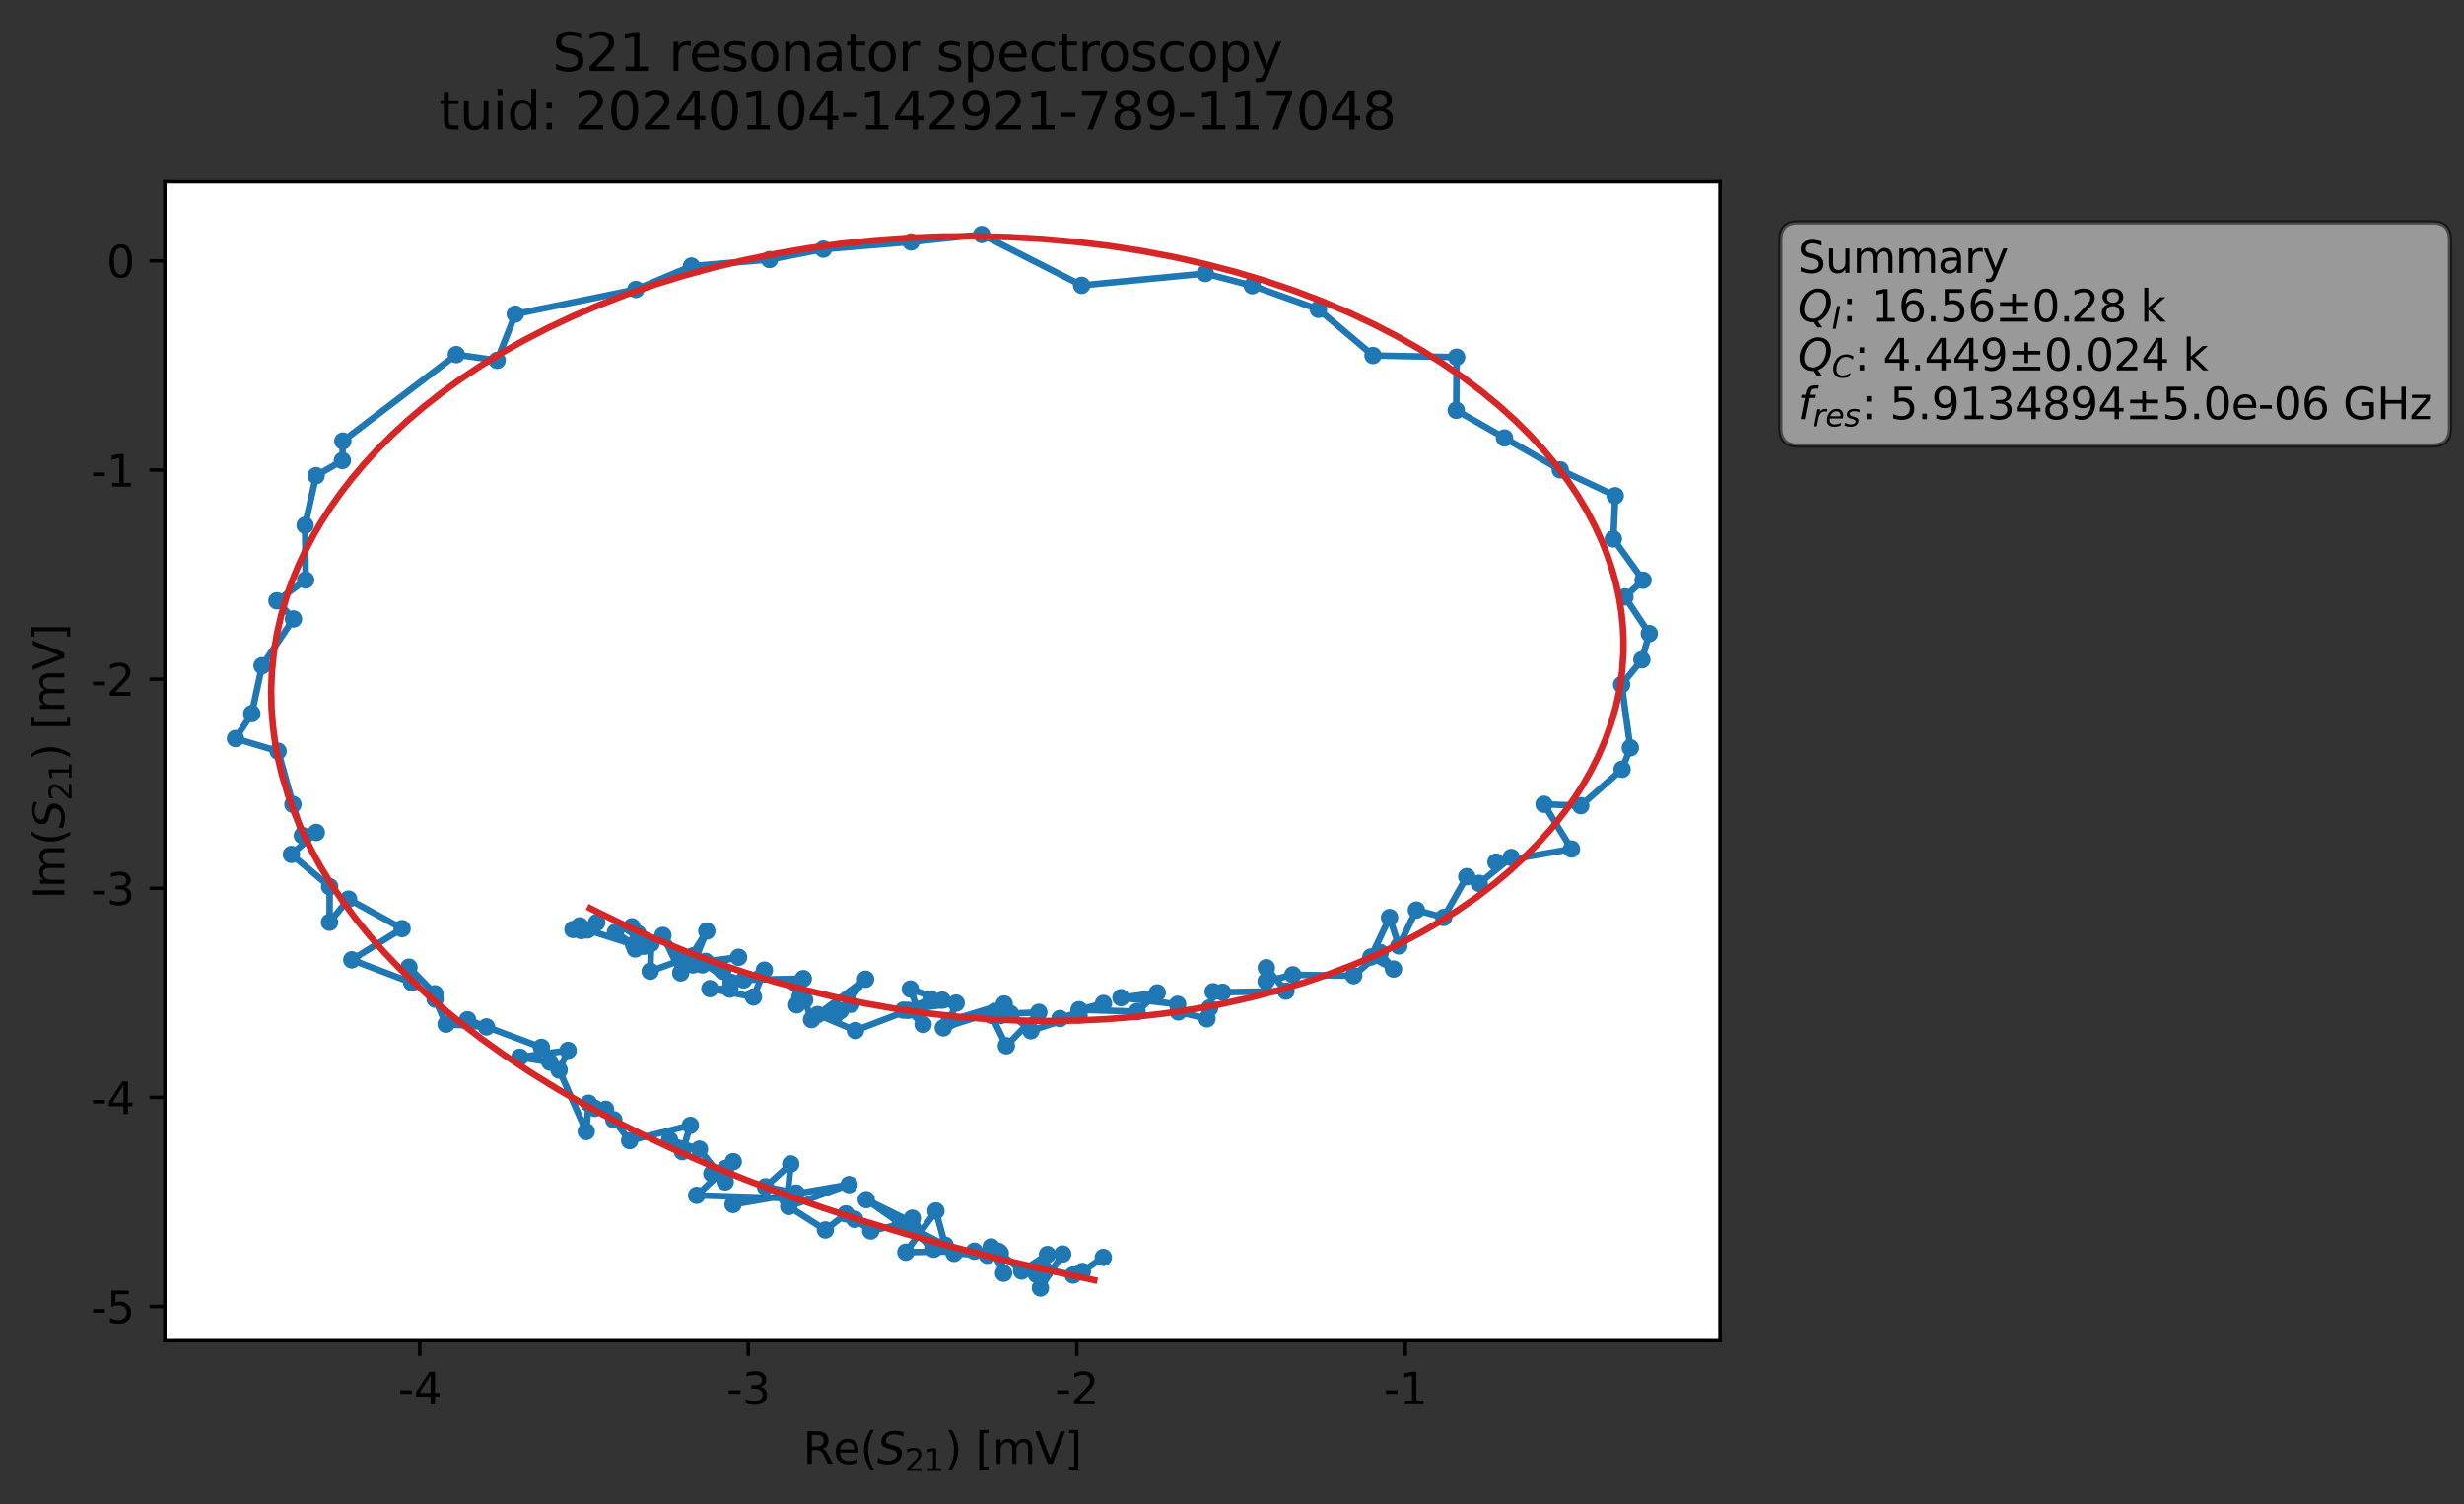 <?xml version="1.0" encoding="utf-8" standalone="no"?>
<!DOCTYPE svg PUBLIC "-//W3C//DTD SVG 1.1//EN"
  "http://www.w3.org/Graphics/SVG/1.1/DTD/svg11.dtd">
<svg xmlns:xlink="http://www.w3.org/1999/xlink" width="565.824pt" height="345.428pt" viewBox="0 0 565.824 345.428" xmlns="http://www.w3.org/2000/svg" version="1.1">
 <rect x="0" y="0" width="565.824" height="345.428" fill="#333333" stroke="none"/>
 <defs>
  <style type="text/css">*{stroke-linejoin: round; stroke-linecap: butt}</style>
 </defs>
 <g id="figure_1">
  <g id="patch_1">
   <path d="M 0 345.428 
L 565.824 345.428 
L 565.824 -0 
L 0 -0 
L 0 345.428 
z
" style="fill: none; opacity: 0"/>
  </g>
  <g id="axes_1">
   <g id="patch_2">
    <path d="M 37.848 307.872 
L 394.968 307.872 
L 394.968 41.76 
L 37.848 41.76 
z
" style="fill: #ffffff"/>
   </g>
   <g id="matplotlib.axis_1">
    <g id="xtick_1">
     <g id="line2d_1">
      <defs>
       <path id="m56dc8eb971" d="M 0 0 
L 0 3.5 
" style="stroke: #000000; stroke-width: 0.8"/>
      </defs>
      <g>
       <use xlink:href="#m56dc8eb971" x="96.39" y="307.872" style="stroke: #000000; stroke-width: 0.8"/>
      </g>
     </g>
     <g id="text_1">
      <!-- -4 -->
      <g transform="translate(91.405 322.47) scale(0.1 -0.1)">
       <defs>
        <path id="DejaVuSans-2d" d="M 313 2009 
L 1997 2009 
L 1997 1497 
L 313 1497 
L 313 2009 
z
" transform="scale(0.016)"/>
        <path id="DejaVuSans-34" d="M 2419 4116 
L 825 1625 
L 2419 1625 
L 2419 4116 
z
M 2253 4666 
L 3047 4666 
L 3047 1625 
L 3713 1625 
L 3713 1100 
L 3047 1100 
L 3047 0 
L 2419 0 
L 2419 1100 
L 313 1100 
L 313 1709 
L 2253 4666 
z
" transform="scale(0.016)"/>
       </defs>
       <use xlink:href="#DejaVuSans-2d"/>
       <use xlink:href="#DejaVuSans-34" x="36.084"/>
      </g>
     </g>
    </g>
    <g id="xtick_2">
     <g id="line2d_2">
      <g>
       <use xlink:href="#m56dc8eb971" x="171.828" y="307.872" style="stroke: #000000; stroke-width: 0.8"/>
      </g>
     </g>
     <g id="text_2">
      <!-- -3 -->
      <g transform="translate(166.843 322.47) scale(0.1 -0.1)">
       <defs>
        <path id="DejaVuSans-33" d="M 2597 2516 
Q 3050 2419 3304 2112 
Q 3559 1806 3559 1356 
Q 3559 666 3084 287 
Q 2609 -91 1734 -91 
Q 1441 -91 1130 -33 
Q 819 25 488 141 
L 488 750 
Q 750 597 1062 519 
Q 1375 441 1716 441 
Q 2309 441 2620 675 
Q 2931 909 2931 1356 
Q 2931 1769 2642 2001 
Q 2353 2234 1838 2234 
L 1294 2234 
L 1294 2753 
L 1863 2753 
Q 2328 2753 2575 2939 
Q 2822 3125 2822 3475 
Q 2822 3834 2567 4026 
Q 2313 4219 1838 4219 
Q 1578 4219 1281 4162 
Q 984 4106 628 3988 
L 628 4550 
Q 988 4650 1302 4700 
Q 1616 4750 1894 4750 
Q 2613 4750 3031 4423 
Q 3450 4097 3450 3541 
Q 3450 3153 3228 2886 
Q 3006 2619 2597 2516 
z
" transform="scale(0.016)"/>
       </defs>
       <use xlink:href="#DejaVuSans-2d"/>
       <use xlink:href="#DejaVuSans-33" x="36.084"/>
      </g>
     </g>
    </g>
    <g id="xtick_3">
     <g id="line2d_3">
      <g>
       <use xlink:href="#m56dc8eb971" x="247.267" y="307.872" style="stroke: #000000; stroke-width: 0.8"/>
      </g>
     </g>
     <g id="text_3">
      <!-- -2 -->
      <g transform="translate(242.282 322.47) scale(0.1 -0.1)">
       <defs>
        <path id="DejaVuSans-32" d="M 1228 531 
L 3431 531 
L 3431 0 
L 469 0 
L 469 531 
Q 828 903 1448 1529 
Q 2069 2156 2228 2338 
Q 2531 2678 2651 2914 
Q 2772 3150 2772 3378 
Q 2772 3750 2511 3984 
Q 2250 4219 1831 4219 
Q 1534 4219 1204 4116 
Q 875 4013 500 3803 
L 500 4441 
Q 881 4594 1212 4672 
Q 1544 4750 1819 4750 
Q 2544 4750 2975 4387 
Q 3406 4025 3406 3419 
Q 3406 3131 3298 2873 
Q 3191 2616 2906 2266 
Q 2828 2175 2409 1742 
Q 1991 1309 1228 531 
z
" transform="scale(0.016)"/>
       </defs>
       <use xlink:href="#DejaVuSans-2d"/>
       <use xlink:href="#DejaVuSans-32" x="36.084"/>
      </g>
     </g>
    </g>
    <g id="xtick_4">
     <g id="line2d_4">
      <g>
       <use xlink:href="#m56dc8eb971" x="322.705" y="307.872" style="stroke: #000000; stroke-width: 0.8"/>
      </g>
     </g>
     <g id="text_4">
      <!-- -1 -->
      <g transform="translate(317.72 322.47) scale(0.1 -0.1)">
       <defs>
        <path id="DejaVuSans-31" d="M 794 531 
L 1825 531 
L 1825 4091 
L 703 3866 
L 703 4441 
L 1819 4666 
L 2450 4666 
L 2450 531 
L 3481 531 
L 3481 0 
L 794 0 
L 794 531 
z
" transform="scale(0.016)"/>
       </defs>
       <use xlink:href="#DejaVuSans-2d"/>
       <use xlink:href="#DejaVuSans-31" x="36.084"/>
      </g>
     </g>
    </g>
    <g id="text_5">
     <!-- Re$(S_{21})$ [mV] -->
     <g transform="translate(184.408 336.149) scale(0.1 -0.1)">
      <defs>
       <path id="DejaVuSans-52" d="M 2841 2188 
Q 3044 2119 3236 1894 
Q 3428 1669 3622 1275 
L 4263 0 
L 3584 0 
L 2988 1197 
Q 2756 1666 2539 1819 
Q 2322 1972 1947 1972 
L 1259 1972 
L 1259 0 
L 628 0 
L 628 4666 
L 2053 4666 
Q 2853 4666 3247 4331 
Q 3641 3997 3641 3322 
Q 3641 2881 3436 2590 
Q 3231 2300 2841 2188 
z
M 1259 4147 
L 1259 2491 
L 2053 2491 
Q 2509 2491 2742 2702 
Q 2975 2913 2975 3322 
Q 2975 3731 2742 3939 
Q 2509 4147 2053 4147 
L 1259 4147 
z
" transform="scale(0.016)"/>
       <path id="DejaVuSans-65" d="M 3597 1894 
L 3597 1613 
L 953 1613 
Q 991 1019 1311 708 
Q 1631 397 2203 397 
Q 2534 397 2845 478 
Q 3156 559 3463 722 
L 3463 178 
Q 3153 47 2828 -22 
Q 2503 -91 2169 -91 
Q 1331 -91 842 396 
Q 353 884 353 1716 
Q 353 2575 817 3079 
Q 1281 3584 2069 3584 
Q 2775 3584 3186 3129 
Q 3597 2675 3597 1894 
z
M 3022 2063 
Q 3016 2534 2758 2815 
Q 2500 3097 2075 3097 
Q 1594 3097 1305 2825 
Q 1016 2553 972 2059 
L 3022 2063 
z
" transform="scale(0.016)"/>
       <path id="DejaVuSans-28" d="M 1984 4856 
Q 1566 4138 1362 3434 
Q 1159 2731 1159 2009 
Q 1159 1288 1364 580 
Q 1569 -128 1984 -844 
L 1484 -844 
Q 1016 -109 783 600 
Q 550 1309 550 2009 
Q 550 2706 781 3412 
Q 1013 4119 1484 4856 
L 1984 4856 
z
" transform="scale(0.016)"/>
       <path id="DejaVuSans-Oblique-53" d="M 3859 4513 
L 3738 3897 
Q 3422 4066 3111 4152 
Q 2800 4238 2509 4238 
Q 1944 4238 1609 3991 
Q 1275 3744 1275 3334 
Q 1275 3109 1398 2989 
Q 1522 2869 2034 2731 
L 2413 2638 
Q 3053 2472 3303 2217 
Q 3553 1963 3553 1503 
Q 3553 797 2998 353 
Q 2444 -91 1538 -91 
Q 1166 -91 791 -17 
Q 416 56 38 206 
L 166 856 
Q 513 641 861 531 
Q 1209 422 1556 422 
Q 2147 422 2503 684 
Q 2859 947 2859 1369 
Q 2859 1650 2717 1795 
Q 2575 1941 2106 2059 
L 1728 2156 
Q 1081 2325 845 2545 
Q 609 2766 609 3163 
Q 609 3859 1145 4304 
Q 1681 4750 2541 4750 
Q 2875 4750 3203 4690 
Q 3531 4631 3859 4513 
z
" transform="scale(0.016)"/>
       <path id="DejaVuSans-29" d="M 513 4856 
L 1013 4856 
Q 1481 4119 1714 3412 
Q 1947 2706 1947 2009 
Q 1947 1309 1714 600 
Q 1481 -109 1013 -844 
L 513 -844 
Q 928 -128 1133 580 
Q 1338 1288 1338 2009 
Q 1338 2731 1133 3434 
Q 928 4138 513 4856 
z
" transform="scale(0.016)"/>
       <path id="DejaVuSans-20" transform="scale(0.016)"/>
       <path id="DejaVuSans-5b" d="M 550 4863 
L 1875 4863 
L 1875 4416 
L 1125 4416 
L 1125 -397 
L 1875 -397 
L 1875 -844 
L 550 -844 
L 550 4863 
z
" transform="scale(0.016)"/>
       <path id="DejaVuSans-6d" d="M 3328 2828 
Q 3544 3216 3844 3400 
Q 4144 3584 4550 3584 
Q 5097 3584 5394 3201 
Q 5691 2819 5691 2113 
L 5691 0 
L 5113 0 
L 5113 2094 
Q 5113 2597 4934 2840 
Q 4756 3084 4391 3084 
Q 3944 3084 3684 2787 
Q 3425 2491 3425 1978 
L 3425 0 
L 2847 0 
L 2847 2094 
Q 2847 2600 2669 2842 
Q 2491 3084 2119 3084 
Q 1678 3084 1418 2786 
Q 1159 2488 1159 1978 
L 1159 0 
L 581 0 
L 581 3500 
L 1159 3500 
L 1159 2956 
Q 1356 3278 1631 3431 
Q 1906 3584 2284 3584 
Q 2666 3584 2933 3390 
Q 3200 3197 3328 2828 
z
" transform="scale(0.016)"/>
       <path id="DejaVuSans-56" d="M 1831 0 
L 50 4666 
L 709 4666 
L 2188 738 
L 3669 4666 
L 4325 4666 
L 2547 0 
L 1831 0 
z
" transform="scale(0.016)"/>
       <path id="DejaVuSans-5d" d="M 1947 4863 
L 1947 -844 
L 622 -844 
L 622 -397 
L 1369 -397 
L 1369 4416 
L 622 4416 
L 622 4863 
L 1947 4863 
z
" transform="scale(0.016)"/>
      </defs>
      <use xlink:href="#DejaVuSans-52" transform="translate(0 0.016)"/>
      <use xlink:href="#DejaVuSans-65" transform="translate(69.482 0.016)"/>
      <use xlink:href="#DejaVuSans-28" transform="translate(131.006 0.016)"/>
      <use xlink:href="#DejaVuSans-Oblique-53" transform="translate(170.02 0.016)"/>
      <use xlink:href="#DejaVuSans-32" transform="translate(233.496 -16.391) scale(0.7)"/>
      <use xlink:href="#DejaVuSans-31" transform="translate(278.032 -16.391) scale(0.7)"/>
      <use xlink:href="#DejaVuSans-29" transform="translate(325.303 0.016)"/>
      <use xlink:href="#DejaVuSans-20" transform="translate(364.316 0.016)"/>
      <use xlink:href="#DejaVuSans-5b" transform="translate(396.104 0.016)"/>
      <use xlink:href="#DejaVuSans-6d" transform="translate(435.117 0.016)"/>
      <use xlink:href="#DejaVuSans-56" transform="translate(532.529 0.016)"/>
      <use xlink:href="#DejaVuSans-5d" transform="translate(600.938 0.016)"/>
     </g>
    </g>
   </g>
   <g id="matplotlib.axis_2">
    <g id="ytick_1">
     <g id="line2d_5">
      <defs>
       <path id="me9fd56ec47" d="M 0 0 
L -3.5 0 
" style="stroke: #000000; stroke-width: 0.8"/>
      </defs>
      <g>
       <use xlink:href="#me9fd56ec47" x="37.848" y="300.034" style="stroke: #000000; stroke-width: 0.8"/>
      </g>
     </g>
     <g id="text_6">
      <!-- -5 -->
      <g transform="translate(20.878 303.833) scale(0.1 -0.1)">
       <defs>
        <path id="DejaVuSans-35" d="M 691 4666 
L 3169 4666 
L 3169 4134 
L 1269 4134 
L 1269 2991 
Q 1406 3038 1543 3061 
Q 1681 3084 1819 3084 
Q 2600 3084 3056 2656 
Q 3513 2228 3513 1497 
Q 3513 744 3044 326 
Q 2575 -91 1722 -91 
Q 1428 -91 1123 -41 
Q 819 9 494 109 
L 494 744 
Q 775 591 1075 516 
Q 1375 441 1709 441 
Q 2250 441 2565 725 
Q 2881 1009 2881 1497 
Q 2881 1984 2565 2268 
Q 2250 2553 1709 2553 
Q 1456 2553 1204 2497 
Q 953 2441 691 2322 
L 691 4666 
z
" transform="scale(0.016)"/>
       </defs>
       <use xlink:href="#DejaVuSans-2d"/>
       <use xlink:href="#DejaVuSans-35" x="36.084"/>
      </g>
     </g>
    </g>
    <g id="ytick_2">
     <g id="line2d_6">
      <g>
       <use xlink:href="#me9fd56ec47" x="37.848" y="252.008" style="stroke: #000000; stroke-width: 0.8"/>
      </g>
     </g>
     <g id="text_7">
      <!-- -4 -->
      <g transform="translate(20.878 255.807) scale(0.1 -0.1)">
       <use xlink:href="#DejaVuSans-2d"/>
       <use xlink:href="#DejaVuSans-34" x="36.084"/>
      </g>
     </g>
    </g>
    <g id="ytick_3">
     <g id="line2d_7">
      <g>
       <use xlink:href="#me9fd56ec47" x="37.848" y="203.983" style="stroke: #000000; stroke-width: 0.8"/>
      </g>
     </g>
     <g id="text_8">
      <!-- -3 -->
      <g transform="translate(20.878 207.782) scale(0.1 -0.1)">
       <use xlink:href="#DejaVuSans-2d"/>
       <use xlink:href="#DejaVuSans-33" x="36.084"/>
      </g>
     </g>
    </g>
    <g id="ytick_4">
     <g id="line2d_8">
      <g>
       <use xlink:href="#me9fd56ec47" x="37.848" y="155.957" style="stroke: #000000; stroke-width: 0.8"/>
      </g>
     </g>
     <g id="text_9">
      <!-- -2 -->
      <g transform="translate(20.878 159.756) scale(0.1 -0.1)">
       <use xlink:href="#DejaVuSans-2d"/>
       <use xlink:href="#DejaVuSans-32" x="36.084"/>
      </g>
     </g>
    </g>
    <g id="ytick_5">
     <g id="line2d_9">
      <g>
       <use xlink:href="#me9fd56ec47" x="37.848" y="107.932" style="stroke: #000000; stroke-width: 0.8"/>
      </g>
     </g>
     <g id="text_10">
      <!-- -1 -->
      <g transform="translate(20.878 111.731) scale(0.1 -0.1)">
       <use xlink:href="#DejaVuSans-2d"/>
       <use xlink:href="#DejaVuSans-31" x="36.084"/>
      </g>
     </g>
    </g>
    <g id="ytick_6">
     <g id="line2d_10">
      <g>
       <use xlink:href="#me9fd56ec47" x="37.848" y="59.906" style="stroke: #000000; stroke-width: 0.8"/>
      </g>
     </g>
     <g id="text_11">
      <!-- 0 -->
      <g transform="translate(24.486 63.705) scale(0.1 -0.1)">
       <defs>
        <path id="DejaVuSans-30" d="M 2034 4250 
Q 1547 4250 1301 3770 
Q 1056 3291 1056 2328 
Q 1056 1369 1301 889 
Q 1547 409 2034 409 
Q 2525 409 2770 889 
Q 3016 1369 3016 2328 
Q 3016 3291 2770 3770 
Q 2525 4250 2034 4250 
z
M 2034 4750 
Q 2819 4750 3233 4129 
Q 3647 3509 3647 2328 
Q 3647 1150 3233 529 
Q 2819 -91 2034 -91 
Q 1250 -91 836 529 
Q 422 1150 422 2328 
Q 422 3509 836 4129 
Q 1250 4750 2034 4750 
z
" transform="scale(0.016)"/>
       </defs>
       <use xlink:href="#DejaVuSans-30"/>
      </g>
     </g>
    </g>
    <g id="text_12">
     <!-- Im$(S_{21})$ [mV] -->
     <g transform="translate(14.798 206.466) rotate(-90) scale(0.1 -0.1)">
      <defs>
       <path id="DejaVuSans-49" d="M 628 4666 
L 1259 4666 
L 1259 0 
L 628 0 
L 628 4666 
z
" transform="scale(0.016)"/>
      </defs>
      <use xlink:href="#DejaVuSans-49" transform="translate(0 0.016)"/>
      <use xlink:href="#DejaVuSans-6d" transform="translate(25.867 0.016)"/>
      <use xlink:href="#DejaVuSans-28" transform="translate(123.279 0.016)"/>
      <use xlink:href="#DejaVuSans-Oblique-53" transform="translate(162.293 0.016)"/>
      <use xlink:href="#DejaVuSans-32" transform="translate(225.77 -16.391) scale(0.7)"/>
      <use xlink:href="#DejaVuSans-31" transform="translate(270.306 -16.391) scale(0.7)"/>
      <use xlink:href="#DejaVuSans-29" transform="translate(317.576 0.016)"/>
      <use xlink:href="#DejaVuSans-20" transform="translate(356.59 0.016)"/>
      <use xlink:href="#DejaVuSans-5b" transform="translate(388.377 0.016)"/>
      <use xlink:href="#DejaVuSans-6d" transform="translate(427.391 0.016)"/>
      <use xlink:href="#DejaVuSans-56" transform="translate(524.803 0.016)"/>
      <use xlink:href="#DejaVuSans-5d" transform="translate(593.211 0.016)"/>
     </g>
    </g>
   </g>
   <g id="line2d_11">
    <path d="M 253.361 288.749 
L 248.541 291.979 
L 246.432 292.804 
L 239.765 291.419 
L 238.002 292.666 
L 238.921 295.776 
L 244.036 287.967 
L 240.537 288.09 
L 234.598 291.886 
L 229.7 287.762 
L 230.462 292.387 
L 227.598 286.34 
L 229.316 287.382 
L 226.729 288.265 
L 219.086 287.822 
L 223.754 287.324 
L 208.016 287.548 
L 214.923 278.093 
L 217.039 285.951 
L 208.149 281.326 
L 214.414 286.864 
L 209.517 279.752 
L 206.741 280.991 
L 198.924 275.487 
L 209.288 280.586 
L 199.954 282.678 
L 196.277 280.004 
L 194.258 278.76 
L 189.54 282.453 
L 181.125 277.069 
L 194.979 272.038 
L 168.328 276.604 
L 182.849 273.984 
L 175.795 272.543 
L 181.592 267.295 
L 180.768 275.157 
L 159.983 274.503 
L 168.384 266.763 
L 166.641 268.332 
L 163.472 269.52 
L 166.536 271.414 
L 160.624 263.892 
L 153.758 261.769 
L 156.695 264.461 
L 158.535 258.42 
L 144.598 261.932 
L 139.058 254.741 
L 140.944 257.138 
L 136.606 254.518 
L 135.166 253.335 
L 134.626 259.848 
L 128.402 245.733 
L 130.457 241.207 
L 119.384 242.771 
L 126.279 243.921 
L 124.326 240.51 
L 107.373 234.173 
L 111.72 235.817 
L 102.43 235.187 
L 99.922 229.429 
L 99.868 228.203 
L 93.913 222.107 
L 94.535 225.642 
L 80.785 220.411 
L 92.335 213.244 
L 80.051 206.464 
L 75.675 211.793 
L 75.71 203.609 
L 66.919 196.214 
L 72.646 191.158 
L 69.444 191.87 
L 67.273 184.727 
L 63.87 172.511 
L 54.081 169.602 
L 57.826 163.871 
L 60.183 152.875 
L 67.391 142.123 
L 63.593 137.964 
L 70.187 133.178 
L 70.06 120.616 
L 72.597 109.238 
L 78.618 105.754 
L 78.735 101.281 
L 104.789 81.433 
L 114.162 82.754 
L 118.328 72.137 
L 146.023 66.471 
L 158.788 61.109 
L 176.723 59.606 
L 189.075 57.223 
L 209.216 55.566 
L 225.443 53.856 
L 248.383 65.533 
L 276.786 62.811 
L 287.57 65.613 
L 302.763 71.039 
L 315.29 81.637 
L 334.495 82.017 
L 334.408 94.217 
L 358.29 107.897 
L 370.918 113.835 
L 370.483 123.75 
L 377.304 133.232 
L 373.136 137.067 
L 378.736 145.486 
L 377.028 151.51 
L 372.391 157.217 
L 374.378 171.725 
L 372.489 176.656 
L 363.001 185.016 
L 354.563 184.695 
L 360.871 194.964 
L 343.533 197.975 
L 347.035 196.904 
L 339.691 202.851 
L 336.828 201.314 
L 331.521 210.689 
L 325.256 208.979 
L 321.236 217.219 
L 319.097 210.704 
L 314.796 219.773 
L 320 222.524 
L 316.967 218.753 
L 310.852 224.06 
L 296.876 223.852 
L 290.746 225.336 
L 290.796 222.225 
L 295.294 227.602 
L 280.749 227.855 
L 278.573 227.736 
L 277.169 233.952 
L 270.598 232.37 
L 270.436 230.627 
L 257.422 229.103 
L 265.748 227.997 
L 261.101 232.308 
L 247.798 231.871 
L 253.4 230.434 
L 243.391 233.901 
L 247.794 233.087 
L 236.734 236.705 
L 232.038 232.768 
L 238.559 232.47 
L 231.093 240.15 
L 227.65 233.17 
L 229.768 233.2 
L 228.466 232.25 
L 216.618 236.037 
L 230.612 230.556 
L 217.975 234.426 
L 219.569 230.348 
L 207.462 231.966 
L 213.786 229.461 
L 216.36 229.667 
L 209.045 227.118 
L 211.979 235.253 
L 208.571 232.011 
L 196.439 236.651 
L 187.762 232.98 
L 198.773 224.869 
L 192.979 232.116 
L 191.825 233.086 
L 195.405 230.621 
L 186.362 234.135 
L 184.779 229.645 
L 182.965 230.757 
L 183.681 229.01 
L 183.02 226.13 
L 184.463 224.729 
L 170.774 225.031 
L 175.54 222.781 
L 173.029 228.936 
L 163.023 227.034 
L 167.598 227.135 
L 167.895 225.595 
L 159.176 219.49 
L 165.945 222.996 
L 162.046 220.773 
L 169.604 219.822 
L 161.271 221.569 
L 159.141 221.581 
L 162.315 213.803 
L 156.321 223.411 
L 152.224 214.808 
L 156.701 220.377 
L 149.31 223.028 
L 149.539 216.643 
L 146.48 214.386 
L 145.871 217.907 
L 147.908 217.296 
L 145.103 212.822 
L 141.325 214.085 
L 145.502 216.924 
L 134.903 213.56 
L 131.58 213.448 
L 137.028 211.851 
L 133.463 213.696 
L 133.143 212.601 
L 133.143 212.601 
" clip-path="url(#p44077e0e0e)" style="fill: none; stroke: #1f77b4; stroke-width: 1.5; stroke-linecap: square"/>
    <defs>
     <path id="m0d0ff5b5ca" d="M 0 1.5 
C 0.398 1.5 0.779 1.342 1.061 1.061 
C 1.342 0.779 1.5 0.398 1.5 0 
C 1.5 -0.398 1.342 -0.779 1.061 -1.061 
C 0.779 -1.342 0.398 -1.5 0 -1.5 
C -0.398 -1.5 -0.779 -1.342 -1.061 -1.061 
C -1.342 -0.779 -1.5 -0.398 -1.5 0 
C -1.5 0.398 -1.342 0.779 -1.061 1.061 
C -0.779 1.342 -0.398 1.5 0 1.5 
z
" style="stroke: #1f77b4"/>
    </defs>
    <g clip-path="url(#p44077e0e0e)">
     <use xlink:href="#m0d0ff5b5ca" x="253.361" y="288.749" style="fill: #1f77b4; stroke: #1f77b4"/>
     <use xlink:href="#m0d0ff5b5ca" x="248.541" y="291.979" style="fill: #1f77b4; stroke: #1f77b4"/>
     <use xlink:href="#m0d0ff5b5ca" x="246.432" y="292.804" style="fill: #1f77b4; stroke: #1f77b4"/>
     <use xlink:href="#m0d0ff5b5ca" x="239.765" y="291.419" style="fill: #1f77b4; stroke: #1f77b4"/>
     <use xlink:href="#m0d0ff5b5ca" x="238.002" y="292.666" style="fill: #1f77b4; stroke: #1f77b4"/>
     <use xlink:href="#m0d0ff5b5ca" x="238.921" y="295.776" style="fill: #1f77b4; stroke: #1f77b4"/>
     <use xlink:href="#m0d0ff5b5ca" x="244.036" y="287.967" style="fill: #1f77b4; stroke: #1f77b4"/>
     <use xlink:href="#m0d0ff5b5ca" x="240.537" y="288.09" style="fill: #1f77b4; stroke: #1f77b4"/>
     <use xlink:href="#m0d0ff5b5ca" x="234.598" y="291.886" style="fill: #1f77b4; stroke: #1f77b4"/>
     <use xlink:href="#m0d0ff5b5ca" x="229.7" y="287.762" style="fill: #1f77b4; stroke: #1f77b4"/>
     <use xlink:href="#m0d0ff5b5ca" x="230.462" y="292.387" style="fill: #1f77b4; stroke: #1f77b4"/>
     <use xlink:href="#m0d0ff5b5ca" x="227.598" y="286.34" style="fill: #1f77b4; stroke: #1f77b4"/>
     <use xlink:href="#m0d0ff5b5ca" x="229.316" y="287.382" style="fill: #1f77b4; stroke: #1f77b4"/>
     <use xlink:href="#m0d0ff5b5ca" x="226.729" y="288.265" style="fill: #1f77b4; stroke: #1f77b4"/>
     <use xlink:href="#m0d0ff5b5ca" x="219.086" y="287.822" style="fill: #1f77b4; stroke: #1f77b4"/>
     <use xlink:href="#m0d0ff5b5ca" x="223.754" y="287.324" style="fill: #1f77b4; stroke: #1f77b4"/>
     <use xlink:href="#m0d0ff5b5ca" x="208.016" y="287.548" style="fill: #1f77b4; stroke: #1f77b4"/>
     <use xlink:href="#m0d0ff5b5ca" x="214.923" y="278.093" style="fill: #1f77b4; stroke: #1f77b4"/>
     <use xlink:href="#m0d0ff5b5ca" x="217.039" y="285.951" style="fill: #1f77b4; stroke: #1f77b4"/>
     <use xlink:href="#m0d0ff5b5ca" x="208.149" y="281.326" style="fill: #1f77b4; stroke: #1f77b4"/>
     <use xlink:href="#m0d0ff5b5ca" x="214.414" y="286.864" style="fill: #1f77b4; stroke: #1f77b4"/>
     <use xlink:href="#m0d0ff5b5ca" x="209.517" y="279.752" style="fill: #1f77b4; stroke: #1f77b4"/>
     <use xlink:href="#m0d0ff5b5ca" x="206.741" y="280.991" style="fill: #1f77b4; stroke: #1f77b4"/>
     <use xlink:href="#m0d0ff5b5ca" x="198.924" y="275.487" style="fill: #1f77b4; stroke: #1f77b4"/>
     <use xlink:href="#m0d0ff5b5ca" x="209.288" y="280.586" style="fill: #1f77b4; stroke: #1f77b4"/>
     <use xlink:href="#m0d0ff5b5ca" x="199.954" y="282.678" style="fill: #1f77b4; stroke: #1f77b4"/>
     <use xlink:href="#m0d0ff5b5ca" x="196.277" y="280.004" style="fill: #1f77b4; stroke: #1f77b4"/>
     <use xlink:href="#m0d0ff5b5ca" x="194.258" y="278.76" style="fill: #1f77b4; stroke: #1f77b4"/>
     <use xlink:href="#m0d0ff5b5ca" x="189.54" y="282.453" style="fill: #1f77b4; stroke: #1f77b4"/>
     <use xlink:href="#m0d0ff5b5ca" x="181.125" y="277.069" style="fill: #1f77b4; stroke: #1f77b4"/>
     <use xlink:href="#m0d0ff5b5ca" x="194.979" y="272.038" style="fill: #1f77b4; stroke: #1f77b4"/>
     <use xlink:href="#m0d0ff5b5ca" x="168.328" y="276.604" style="fill: #1f77b4; stroke: #1f77b4"/>
     <use xlink:href="#m0d0ff5b5ca" x="182.849" y="273.984" style="fill: #1f77b4; stroke: #1f77b4"/>
     <use xlink:href="#m0d0ff5b5ca" x="175.795" y="272.543" style="fill: #1f77b4; stroke: #1f77b4"/>
     <use xlink:href="#m0d0ff5b5ca" x="181.592" y="267.295" style="fill: #1f77b4; stroke: #1f77b4"/>
     <use xlink:href="#m0d0ff5b5ca" x="180.768" y="275.157" style="fill: #1f77b4; stroke: #1f77b4"/>
     <use xlink:href="#m0d0ff5b5ca" x="159.983" y="274.503" style="fill: #1f77b4; stroke: #1f77b4"/>
     <use xlink:href="#m0d0ff5b5ca" x="168.384" y="266.763" style="fill: #1f77b4; stroke: #1f77b4"/>
     <use xlink:href="#m0d0ff5b5ca" x="166.641" y="268.332" style="fill: #1f77b4; stroke: #1f77b4"/>
     <use xlink:href="#m0d0ff5b5ca" x="163.472" y="269.52" style="fill: #1f77b4; stroke: #1f77b4"/>
     <use xlink:href="#m0d0ff5b5ca" x="166.536" y="271.414" style="fill: #1f77b4; stroke: #1f77b4"/>
     <use xlink:href="#m0d0ff5b5ca" x="160.624" y="263.892" style="fill: #1f77b4; stroke: #1f77b4"/>
     <use xlink:href="#m0d0ff5b5ca" x="153.758" y="261.769" style="fill: #1f77b4; stroke: #1f77b4"/>
     <use xlink:href="#m0d0ff5b5ca" x="156.695" y="264.461" style="fill: #1f77b4; stroke: #1f77b4"/>
     <use xlink:href="#m0d0ff5b5ca" x="158.535" y="258.42" style="fill: #1f77b4; stroke: #1f77b4"/>
     <use xlink:href="#m0d0ff5b5ca" x="144.598" y="261.932" style="fill: #1f77b4; stroke: #1f77b4"/>
     <use xlink:href="#m0d0ff5b5ca" x="139.058" y="254.741" style="fill: #1f77b4; stroke: #1f77b4"/>
     <use xlink:href="#m0d0ff5b5ca" x="140.944" y="257.138" style="fill: #1f77b4; stroke: #1f77b4"/>
     <use xlink:href="#m0d0ff5b5ca" x="136.606" y="254.518" style="fill: #1f77b4; stroke: #1f77b4"/>
     <use xlink:href="#m0d0ff5b5ca" x="135.166" y="253.335" style="fill: #1f77b4; stroke: #1f77b4"/>
     <use xlink:href="#m0d0ff5b5ca" x="134.626" y="259.848" style="fill: #1f77b4; stroke: #1f77b4"/>
     <use xlink:href="#m0d0ff5b5ca" x="128.402" y="245.733" style="fill: #1f77b4; stroke: #1f77b4"/>
     <use xlink:href="#m0d0ff5b5ca" x="130.457" y="241.207" style="fill: #1f77b4; stroke: #1f77b4"/>
     <use xlink:href="#m0d0ff5b5ca" x="119.384" y="242.771" style="fill: #1f77b4; stroke: #1f77b4"/>
     <use xlink:href="#m0d0ff5b5ca" x="126.279" y="243.921" style="fill: #1f77b4; stroke: #1f77b4"/>
     <use xlink:href="#m0d0ff5b5ca" x="124.326" y="240.51" style="fill: #1f77b4; stroke: #1f77b4"/>
     <use xlink:href="#m0d0ff5b5ca" x="107.373" y="234.173" style="fill: #1f77b4; stroke: #1f77b4"/>
     <use xlink:href="#m0d0ff5b5ca" x="111.72" y="235.817" style="fill: #1f77b4; stroke: #1f77b4"/>
     <use xlink:href="#m0d0ff5b5ca" x="102.43" y="235.187" style="fill: #1f77b4; stroke: #1f77b4"/>
     <use xlink:href="#m0d0ff5b5ca" x="99.922" y="229.429" style="fill: #1f77b4; stroke: #1f77b4"/>
     <use xlink:href="#m0d0ff5b5ca" x="99.868" y="228.203" style="fill: #1f77b4; stroke: #1f77b4"/>
     <use xlink:href="#m0d0ff5b5ca" x="93.913" y="222.107" style="fill: #1f77b4; stroke: #1f77b4"/>
     <use xlink:href="#m0d0ff5b5ca" x="94.535" y="225.642" style="fill: #1f77b4; stroke: #1f77b4"/>
     <use xlink:href="#m0d0ff5b5ca" x="80.785" y="220.411" style="fill: #1f77b4; stroke: #1f77b4"/>
     <use xlink:href="#m0d0ff5b5ca" x="92.335" y="213.244" style="fill: #1f77b4; stroke: #1f77b4"/>
     <use xlink:href="#m0d0ff5b5ca" x="80.051" y="206.464" style="fill: #1f77b4; stroke: #1f77b4"/>
     <use xlink:href="#m0d0ff5b5ca" x="75.675" y="211.793" style="fill: #1f77b4; stroke: #1f77b4"/>
     <use xlink:href="#m0d0ff5b5ca" x="75.71" y="203.609" style="fill: #1f77b4; stroke: #1f77b4"/>
     <use xlink:href="#m0d0ff5b5ca" x="66.919" y="196.214" style="fill: #1f77b4; stroke: #1f77b4"/>
     <use xlink:href="#m0d0ff5b5ca" x="72.646" y="191.158" style="fill: #1f77b4; stroke: #1f77b4"/>
     <use xlink:href="#m0d0ff5b5ca" x="69.444" y="191.87" style="fill: #1f77b4; stroke: #1f77b4"/>
     <use xlink:href="#m0d0ff5b5ca" x="67.273" y="184.727" style="fill: #1f77b4; stroke: #1f77b4"/>
     <use xlink:href="#m0d0ff5b5ca" x="63.87" y="172.511" style="fill: #1f77b4; stroke: #1f77b4"/>
     <use xlink:href="#m0d0ff5b5ca" x="54.081" y="169.602" style="fill: #1f77b4; stroke: #1f77b4"/>
     <use xlink:href="#m0d0ff5b5ca" x="57.826" y="163.871" style="fill: #1f77b4; stroke: #1f77b4"/>
     <use xlink:href="#m0d0ff5b5ca" x="60.183" y="152.875" style="fill: #1f77b4; stroke: #1f77b4"/>
     <use xlink:href="#m0d0ff5b5ca" x="67.391" y="142.123" style="fill: #1f77b4; stroke: #1f77b4"/>
     <use xlink:href="#m0d0ff5b5ca" x="63.593" y="137.964" style="fill: #1f77b4; stroke: #1f77b4"/>
     <use xlink:href="#m0d0ff5b5ca" x="70.187" y="133.178" style="fill: #1f77b4; stroke: #1f77b4"/>
     <use xlink:href="#m0d0ff5b5ca" x="70.06" y="120.616" style="fill: #1f77b4; stroke: #1f77b4"/>
     <use xlink:href="#m0d0ff5b5ca" x="72.597" y="109.238" style="fill: #1f77b4; stroke: #1f77b4"/>
     <use xlink:href="#m0d0ff5b5ca" x="78.618" y="105.754" style="fill: #1f77b4; stroke: #1f77b4"/>
     <use xlink:href="#m0d0ff5b5ca" x="78.735" y="101.281" style="fill: #1f77b4; stroke: #1f77b4"/>
     <use xlink:href="#m0d0ff5b5ca" x="104.789" y="81.433" style="fill: #1f77b4; stroke: #1f77b4"/>
     <use xlink:href="#m0d0ff5b5ca" x="114.162" y="82.754" style="fill: #1f77b4; stroke: #1f77b4"/>
     <use xlink:href="#m0d0ff5b5ca" x="118.328" y="72.137" style="fill: #1f77b4; stroke: #1f77b4"/>
     <use xlink:href="#m0d0ff5b5ca" x="146.023" y="66.471" style="fill: #1f77b4; stroke: #1f77b4"/>
     <use xlink:href="#m0d0ff5b5ca" x="158.788" y="61.109" style="fill: #1f77b4; stroke: #1f77b4"/>
     <use xlink:href="#m0d0ff5b5ca" x="176.723" y="59.606" style="fill: #1f77b4; stroke: #1f77b4"/>
     <use xlink:href="#m0d0ff5b5ca" x="189.075" y="57.223" style="fill: #1f77b4; stroke: #1f77b4"/>
     <use xlink:href="#m0d0ff5b5ca" x="209.216" y="55.566" style="fill: #1f77b4; stroke: #1f77b4"/>
     <use xlink:href="#m0d0ff5b5ca" x="225.443" y="53.856" style="fill: #1f77b4; stroke: #1f77b4"/>
     <use xlink:href="#m0d0ff5b5ca" x="248.383" y="65.533" style="fill: #1f77b4; stroke: #1f77b4"/>
     <use xlink:href="#m0d0ff5b5ca" x="276.786" y="62.811" style="fill: #1f77b4; stroke: #1f77b4"/>
     <use xlink:href="#m0d0ff5b5ca" x="287.57" y="65.613" style="fill: #1f77b4; stroke: #1f77b4"/>
     <use xlink:href="#m0d0ff5b5ca" x="302.763" y="71.039" style="fill: #1f77b4; stroke: #1f77b4"/>
     <use xlink:href="#m0d0ff5b5ca" x="315.29" y="81.637" style="fill: #1f77b4; stroke: #1f77b4"/>
     <use xlink:href="#m0d0ff5b5ca" x="334.495" y="82.017" style="fill: #1f77b4; stroke: #1f77b4"/>
     <use xlink:href="#m0d0ff5b5ca" x="334.408" y="94.217" style="fill: #1f77b4; stroke: #1f77b4"/>
     <use xlink:href="#m0d0ff5b5ca" x="345.492" y="100.569" style="fill: #1f77b4; stroke: #1f77b4"/>
     <use xlink:href="#m0d0ff5b5ca" x="358.29" y="107.897" style="fill: #1f77b4; stroke: #1f77b4"/>
     <use xlink:href="#m0d0ff5b5ca" x="370.918" y="113.835" style="fill: #1f77b4; stroke: #1f77b4"/>
     <use xlink:href="#m0d0ff5b5ca" x="370.483" y="123.75" style="fill: #1f77b4; stroke: #1f77b4"/>
     <use xlink:href="#m0d0ff5b5ca" x="377.304" y="133.232" style="fill: #1f77b4; stroke: #1f77b4"/>
     <use xlink:href="#m0d0ff5b5ca" x="373.136" y="137.067" style="fill: #1f77b4; stroke: #1f77b4"/>
     <use xlink:href="#m0d0ff5b5ca" x="378.736" y="145.486" style="fill: #1f77b4; stroke: #1f77b4"/>
     <use xlink:href="#m0d0ff5b5ca" x="377.028" y="151.51" style="fill: #1f77b4; stroke: #1f77b4"/>
     <use xlink:href="#m0d0ff5b5ca" x="372.391" y="157.217" style="fill: #1f77b4; stroke: #1f77b4"/>
     <use xlink:href="#m0d0ff5b5ca" x="374.378" y="171.725" style="fill: #1f77b4; stroke: #1f77b4"/>
     <use xlink:href="#m0d0ff5b5ca" x="372.489" y="176.656" style="fill: #1f77b4; stroke: #1f77b4"/>
     <use xlink:href="#m0d0ff5b5ca" x="363.001" y="185.016" style="fill: #1f77b4; stroke: #1f77b4"/>
     <use xlink:href="#m0d0ff5b5ca" x="354.563" y="184.695" style="fill: #1f77b4; stroke: #1f77b4"/>
     <use xlink:href="#m0d0ff5b5ca" x="360.871" y="194.964" style="fill: #1f77b4; stroke: #1f77b4"/>
     <use xlink:href="#m0d0ff5b5ca" x="343.533" y="197.975" style="fill: #1f77b4; stroke: #1f77b4"/>
     <use xlink:href="#m0d0ff5b5ca" x="347.035" y="196.904" style="fill: #1f77b4; stroke: #1f77b4"/>
     <use xlink:href="#m0d0ff5b5ca" x="339.691" y="202.851" style="fill: #1f77b4; stroke: #1f77b4"/>
     <use xlink:href="#m0d0ff5b5ca" x="336.828" y="201.314" style="fill: #1f77b4; stroke: #1f77b4"/>
     <use xlink:href="#m0d0ff5b5ca" x="331.521" y="210.689" style="fill: #1f77b4; stroke: #1f77b4"/>
     <use xlink:href="#m0d0ff5b5ca" x="325.256" y="208.979" style="fill: #1f77b4; stroke: #1f77b4"/>
     <use xlink:href="#m0d0ff5b5ca" x="321.236" y="217.219" style="fill: #1f77b4; stroke: #1f77b4"/>
     <use xlink:href="#m0d0ff5b5ca" x="319.097" y="210.704" style="fill: #1f77b4; stroke: #1f77b4"/>
     <use xlink:href="#m0d0ff5b5ca" x="314.796" y="219.773" style="fill: #1f77b4; stroke: #1f77b4"/>
     <use xlink:href="#m0d0ff5b5ca" x="320" y="222.524" style="fill: #1f77b4; stroke: #1f77b4"/>
     <use xlink:href="#m0d0ff5b5ca" x="316.967" y="218.753" style="fill: #1f77b4; stroke: #1f77b4"/>
     <use xlink:href="#m0d0ff5b5ca" x="310.852" y="224.06" style="fill: #1f77b4; stroke: #1f77b4"/>
     <use xlink:href="#m0d0ff5b5ca" x="296.876" y="223.852" style="fill: #1f77b4; stroke: #1f77b4"/>
     <use xlink:href="#m0d0ff5b5ca" x="290.746" y="225.336" style="fill: #1f77b4; stroke: #1f77b4"/>
     <use xlink:href="#m0d0ff5b5ca" x="290.796" y="222.225" style="fill: #1f77b4; stroke: #1f77b4"/>
     <use xlink:href="#m0d0ff5b5ca" x="295.294" y="227.602" style="fill: #1f77b4; stroke: #1f77b4"/>
     <use xlink:href="#m0d0ff5b5ca" x="280.749" y="227.855" style="fill: #1f77b4; stroke: #1f77b4"/>
     <use xlink:href="#m0d0ff5b5ca" x="278.573" y="227.736" style="fill: #1f77b4; stroke: #1f77b4"/>
     <use xlink:href="#m0d0ff5b5ca" x="277.771" y="231.483" style="fill: #1f77b4; stroke: #1f77b4"/>
     <use xlink:href="#m0d0ff5b5ca" x="277.169" y="233.952" style="fill: #1f77b4; stroke: #1f77b4"/>
     <use xlink:href="#m0d0ff5b5ca" x="270.598" y="232.37" style="fill: #1f77b4; stroke: #1f77b4"/>
     <use xlink:href="#m0d0ff5b5ca" x="270.436" y="230.627" style="fill: #1f77b4; stroke: #1f77b4"/>
     <use xlink:href="#m0d0ff5b5ca" x="257.422" y="229.103" style="fill: #1f77b4; stroke: #1f77b4"/>
     <use xlink:href="#m0d0ff5b5ca" x="265.748" y="227.997" style="fill: #1f77b4; stroke: #1f77b4"/>
     <use xlink:href="#m0d0ff5b5ca" x="261.101" y="232.308" style="fill: #1f77b4; stroke: #1f77b4"/>
     <use xlink:href="#m0d0ff5b5ca" x="247.798" y="231.871" style="fill: #1f77b4; stroke: #1f77b4"/>
     <use xlink:href="#m0d0ff5b5ca" x="253.4" y="230.434" style="fill: #1f77b4; stroke: #1f77b4"/>
     <use xlink:href="#m0d0ff5b5ca" x="243.391" y="233.901" style="fill: #1f77b4; stroke: #1f77b4"/>
     <use xlink:href="#m0d0ff5b5ca" x="247.794" y="233.087" style="fill: #1f77b4; stroke: #1f77b4"/>
     <use xlink:href="#m0d0ff5b5ca" x="236.734" y="236.705" style="fill: #1f77b4; stroke: #1f77b4"/>
     <use xlink:href="#m0d0ff5b5ca" x="232.038" y="232.768" style="fill: #1f77b4; stroke: #1f77b4"/>
     <use xlink:href="#m0d0ff5b5ca" x="238.559" y="232.47" style="fill: #1f77b4; stroke: #1f77b4"/>
     <use xlink:href="#m0d0ff5b5ca" x="231.093" y="240.15" style="fill: #1f77b4; stroke: #1f77b4"/>
     <use xlink:href="#m0d0ff5b5ca" x="227.65" y="233.17" style="fill: #1f77b4; stroke: #1f77b4"/>
     <use xlink:href="#m0d0ff5b5ca" x="229.768" y="233.2" style="fill: #1f77b4; stroke: #1f77b4"/>
     <use xlink:href="#m0d0ff5b5ca" x="228.466" y="232.25" style="fill: #1f77b4; stroke: #1f77b4"/>
     <use xlink:href="#m0d0ff5b5ca" x="216.618" y="236.037" style="fill: #1f77b4; stroke: #1f77b4"/>
     <use xlink:href="#m0d0ff5b5ca" x="230.612" y="230.556" style="fill: #1f77b4; stroke: #1f77b4"/>
     <use xlink:href="#m0d0ff5b5ca" x="217.975" y="234.426" style="fill: #1f77b4; stroke: #1f77b4"/>
     <use xlink:href="#m0d0ff5b5ca" x="219.569" y="230.348" style="fill: #1f77b4; stroke: #1f77b4"/>
     <use xlink:href="#m0d0ff5b5ca" x="207.462" y="231.966" style="fill: #1f77b4; stroke: #1f77b4"/>
     <use xlink:href="#m0d0ff5b5ca" x="213.786" y="229.461" style="fill: #1f77b4; stroke: #1f77b4"/>
     <use xlink:href="#m0d0ff5b5ca" x="216.36" y="229.667" style="fill: #1f77b4; stroke: #1f77b4"/>
     <use xlink:href="#m0d0ff5b5ca" x="209.045" y="227.118" style="fill: #1f77b4; stroke: #1f77b4"/>
     <use xlink:href="#m0d0ff5b5ca" x="211.979" y="235.253" style="fill: #1f77b4; stroke: #1f77b4"/>
     <use xlink:href="#m0d0ff5b5ca" x="208.571" y="232.011" style="fill: #1f77b4; stroke: #1f77b4"/>
     <use xlink:href="#m0d0ff5b5ca" x="196.439" y="236.651" style="fill: #1f77b4; stroke: #1f77b4"/>
     <use xlink:href="#m0d0ff5b5ca" x="187.762" y="232.98" style="fill: #1f77b4; stroke: #1f77b4"/>
     <use xlink:href="#m0d0ff5b5ca" x="198.773" y="224.869" style="fill: #1f77b4; stroke: #1f77b4"/>
     <use xlink:href="#m0d0ff5b5ca" x="192.979" y="232.116" style="fill: #1f77b4; stroke: #1f77b4"/>
     <use xlink:href="#m0d0ff5b5ca" x="191.825" y="233.086" style="fill: #1f77b4; stroke: #1f77b4"/>
     <use xlink:href="#m0d0ff5b5ca" x="195.405" y="230.621" style="fill: #1f77b4; stroke: #1f77b4"/>
     <use xlink:href="#m0d0ff5b5ca" x="186.362" y="234.135" style="fill: #1f77b4; stroke: #1f77b4"/>
     <use xlink:href="#m0d0ff5b5ca" x="184.779" y="229.645" style="fill: #1f77b4; stroke: #1f77b4"/>
     <use xlink:href="#m0d0ff5b5ca" x="182.965" y="230.757" style="fill: #1f77b4; stroke: #1f77b4"/>
     <use xlink:href="#m0d0ff5b5ca" x="183.681" y="229.01" style="fill: #1f77b4; stroke: #1f77b4"/>
     <use xlink:href="#m0d0ff5b5ca" x="183.02" y="226.13" style="fill: #1f77b4; stroke: #1f77b4"/>
     <use xlink:href="#m0d0ff5b5ca" x="184.463" y="224.729" style="fill: #1f77b4; stroke: #1f77b4"/>
     <use xlink:href="#m0d0ff5b5ca" x="170.774" y="225.031" style="fill: #1f77b4; stroke: #1f77b4"/>
     <use xlink:href="#m0d0ff5b5ca" x="175.54" y="222.781" style="fill: #1f77b4; stroke: #1f77b4"/>
     <use xlink:href="#m0d0ff5b5ca" x="173.029" y="228.936" style="fill: #1f77b4; stroke: #1f77b4"/>
     <use xlink:href="#m0d0ff5b5ca" x="163.023" y="227.034" style="fill: #1f77b4; stroke: #1f77b4"/>
     <use xlink:href="#m0d0ff5b5ca" x="167.598" y="227.135" style="fill: #1f77b4; stroke: #1f77b4"/>
     <use xlink:href="#m0d0ff5b5ca" x="167.895" y="225.595" style="fill: #1f77b4; stroke: #1f77b4"/>
     <use xlink:href="#m0d0ff5b5ca" x="159.176" y="219.49" style="fill: #1f77b4; stroke: #1f77b4"/>
     <use xlink:href="#m0d0ff5b5ca" x="165.945" y="222.996" style="fill: #1f77b4; stroke: #1f77b4"/>
     <use xlink:href="#m0d0ff5b5ca" x="162.046" y="220.773" style="fill: #1f77b4; stroke: #1f77b4"/>
     <use xlink:href="#m0d0ff5b5ca" x="169.604" y="219.822" style="fill: #1f77b4; stroke: #1f77b4"/>
     <use xlink:href="#m0d0ff5b5ca" x="161.271" y="221.569" style="fill: #1f77b4; stroke: #1f77b4"/>
     <use xlink:href="#m0d0ff5b5ca" x="159.141" y="221.581" style="fill: #1f77b4; stroke: #1f77b4"/>
     <use xlink:href="#m0d0ff5b5ca" x="162.315" y="213.803" style="fill: #1f77b4; stroke: #1f77b4"/>
     <use xlink:href="#m0d0ff5b5ca" x="156.321" y="223.411" style="fill: #1f77b4; stroke: #1f77b4"/>
     <use xlink:href="#m0d0ff5b5ca" x="152.224" y="214.808" style="fill: #1f77b4; stroke: #1f77b4"/>
     <use xlink:href="#m0d0ff5b5ca" x="156.701" y="220.377" style="fill: #1f77b4; stroke: #1f77b4"/>
     <use xlink:href="#m0d0ff5b5ca" x="149.31" y="223.028" style="fill: #1f77b4; stroke: #1f77b4"/>
     <use xlink:href="#m0d0ff5b5ca" x="149.539" y="216.643" style="fill: #1f77b4; stroke: #1f77b4"/>
     <use xlink:href="#m0d0ff5b5ca" x="146.48" y="214.386" style="fill: #1f77b4; stroke: #1f77b4"/>
     <use xlink:href="#m0d0ff5b5ca" x="145.871" y="217.907" style="fill: #1f77b4; stroke: #1f77b4"/>
     <use xlink:href="#m0d0ff5b5ca" x="147.908" y="217.296" style="fill: #1f77b4; stroke: #1f77b4"/>
     <use xlink:href="#m0d0ff5b5ca" x="145.103" y="212.822" style="fill: #1f77b4; stroke: #1f77b4"/>
     <use xlink:href="#m0d0ff5b5ca" x="141.325" y="214.085" style="fill: #1f77b4; stroke: #1f77b4"/>
     <use xlink:href="#m0d0ff5b5ca" x="145.502" y="216.924" style="fill: #1f77b4; stroke: #1f77b4"/>
     <use xlink:href="#m0d0ff5b5ca" x="134.903" y="213.56" style="fill: #1f77b4; stroke: #1f77b4"/>
     <use xlink:href="#m0d0ff5b5ca" x="131.58" y="213.448" style="fill: #1f77b4; stroke: #1f77b4"/>
     <use xlink:href="#m0d0ff5b5ca" x="137.028" y="211.851" style="fill: #1f77b4; stroke: #1f77b4"/>
     <use xlink:href="#m0d0ff5b5ca" x="133.463" y="213.696" style="fill: #1f77b4; stroke: #1f77b4"/>
     <use xlink:href="#m0d0ff5b5ca" x="133.143" y="212.601" style="fill: #1f77b4; stroke: #1f77b4"/>
    </g>
   </g>
   <g id="line2d_12">
    <path d="M 251.269 293.976 
L 240.067 291.573 
L 228.908 288.947 
L 218.211 286.198 
L 208.008 283.35 
L 198.343 280.431 
L 188.785 277.315 
L 179.851 274.175 
L 171.091 270.861 
L 163.077 267.604 
L 155.337 264.231 
L 147.91 260.76 
L 140.843 257.218 
L 134.182 253.64 
L 127.977 250.07 
L 121.636 246.154 
L 115.824 242.292 
L 110.586 238.555 
L 105.299 234.496 
L 100.65 230.65 
L 96.003 226.498 
L 92.042 222.672 
L 88.126 218.576 
L 84.917 214.94 
L 81.778 211.085 
L 78.734 206.996 
L 75.811 202.658 
L 73.584 198.997 
L 71.475 195.157 
L 69.508 191.131 
L 67.708 186.91 
L 66.104 182.487 
L 64.728 177.855 
L 63.868 174.241 
L 63.172 170.504 
L 62.661 166.644 
L 62.353 162.659 
L 62.27 158.551 
L 62.434 154.319 
L 62.868 149.967 
L 63.6 145.499 
L 64.655 140.92 
L 66.062 136.238 
L 67.209 133.063 
L 68.533 129.849 
L 70.044 126.601 
L 71.751 123.323 
L 73.661 120.019 
L 75.784 116.694 
L 78.129 113.356 
L 80.703 110.01 
L 83.513 106.665 
L 86.569 103.327 
L 89.876 100.006 
L 93.44 96.711 
L 97.266 93.453 
L 101.359 90.24 
L 105.722 87.086 
L 110.355 84 
L 115.26 80.997 
L 120.435 78.088 
L 125.878 75.286 
L 131.582 72.604 
L 137.542 70.056 
L 143.749 67.656 
L 150.192 65.415 
L 156.859 63.346 
L 163.733 61.463 
L 170.8 59.777 
L 178.038 58.299 
L 185.429 57.037 
L 192.948 56.003 
L 200.573 55.202 
L 208.278 54.641 
L 216.036 54.325 
L 223.82 54.258 
L 231.602 54.439 
L 239.355 54.87 
L 247.051 55.548 
L 254.661 56.47 
L 262.16 57.63 
L 269.522 59.023 
L 276.722 60.638 
L 283.738 62.469 
L 290.548 64.502 
L 297.134 66.728 
L 303.477 69.132 
L 309.564 71.702 
L 315.381 74.424 
L 320.917 77.284 
L 326.165 80.268 
L 331.118 83.36 
L 335.773 86.547 
L 340.126 89.814 
L 344.179 93.148 
L 347.931 96.535 
L 351.387 99.964 
L 354.551 103.421 
L 357.429 106.895 
L 360.028 110.376 
L 362.355 113.854 
L 364.419 117.319 
L 366.229 120.763 
L 367.795 124.179 
L 369.128 127.559 
L 370.238 130.898 
L 371.134 134.19 
L 371.829 137.43 
L 372.332 140.614 
L 372.654 143.738 
L 372.806 146.799 
L 372.797 149.796 
L 372.505 154.164 
L 371.906 158.376 
L 371.031 162.429 
L 369.908 166.322 
L 368.565 170.054 
L 367.026 173.627 
L 365.314 177.043 
L 363.45 180.305 
L 361.455 183.416 
L 359.344 186.38 
L 356.379 190.113 
L 353.272 193.604 
L 350.053 196.865 
L 346.748 199.908 
L 343.379 202.746 
L 339.106 206.021 
L 334.793 209.014 
L 330.467 211.747 
L 326.148 214.239 
L 320.998 216.938 
L 315.904 219.347 
L 310.885 221.494 
L 305.138 223.698 
L 299.522 225.614 
L 293.275 227.488 
L 287.216 229.067 
L 280.627 230.531 
L 274.276 231.708 
L 267.491 232.724 
L 260.982 233.473 
L 254.125 234.031 
L 247.566 234.35 
L 240.73 234.464 
L 233.671 234.352 
L 226.946 234.031 
L 220.046 233.487 
L 213.013 232.708 
L 205.883 231.689 
L 198.689 230.426 
L 191.85 229.004 
L 184.959 227.351 
L 178.039 225.465 
L 171.109 223.346 
L 164.186 220.994 
L 157.285 218.407 
L 150.419 215.587 
L 143.879 212.663 
L 137.371 209.513 
L 135.53 208.577 
L 135.53 208.577 
" clip-path="url(#p44077e0e0e)" style="fill: none; stroke: #d62728; stroke-width: 1.5; stroke-linecap: square"/>
   </g>
   <g id="patch_3">
    <path d="M 37.848 307.872 
L 37.848 41.76 
" style="fill: none; stroke: #000000; stroke-width: 0.8; stroke-linejoin: miter; stroke-linecap: square"/>
   </g>
   <g id="patch_4">
    <path d="M 394.968 307.872 
L 394.968 41.76 
" style="fill: none; stroke: #000000; stroke-width: 0.8; stroke-linejoin: miter; stroke-linecap: square"/>
   </g>
   <g id="patch_5">
    <path d="M 37.848 307.872 
L 394.968 307.872 
" style="fill: none; stroke: #000000; stroke-width: 0.8; stroke-linejoin: miter; stroke-linecap: square"/>
   </g>
   <g id="patch_6">
    <path d="M 37.848 41.76 
L 394.968 41.76 
" style="fill: none; stroke: #000000; stroke-width: 0.8; stroke-linejoin: miter; stroke-linecap: square"/>
   </g>
   <g id="text_13">
    <g id="patch_7">
     <path d="M 412.824 102.337 
L 558.624 102.337 
Q 562.624 102.337 562.624 98.337 
L 562.624 55.066 
Q 562.624 51.066 558.624 51.066 
L 412.824 51.066 
Q 408.824 51.066 408.824 55.066 
L 408.824 98.337 
Q 408.824 102.337 412.824 102.337 
z
" style="fill: #ffffff; opacity: 0.5; stroke: #000000; stroke-linejoin: miter"/>
    </g>
    <!-- Summary -->
    <g transform="translate(412.824 62.664) scale(0.1 -0.1)">
     <defs>
      <path id="DejaVuSans-53" d="M 3425 4513 
L 3425 3897 
Q 3066 4069 2747 4153 
Q 2428 4238 2131 4238 
Q 1616 4238 1336 4038 
Q 1056 3838 1056 3469 
Q 1056 3159 1242 3001 
Q 1428 2844 1947 2747 
L 2328 2669 
Q 3034 2534 3370 2195 
Q 3706 1856 3706 1288 
Q 3706 609 3251 259 
Q 2797 -91 1919 -91 
Q 1588 -91 1214 -16 
Q 841 59 441 206 
L 441 856 
Q 825 641 1194 531 
Q 1563 422 1919 422 
Q 2459 422 2753 634 
Q 3047 847 3047 1241 
Q 3047 1584 2836 1778 
Q 2625 1972 2144 2069 
L 1759 2144 
Q 1053 2284 737 2584 
Q 422 2884 422 3419 
Q 422 4038 858 4394 
Q 1294 4750 2059 4750 
Q 2388 4750 2728 4690 
Q 3069 4631 3425 4513 
z
" transform="scale(0.016)"/>
      <path id="DejaVuSans-75" d="M 544 1381 
L 544 3500 
L 1119 3500 
L 1119 1403 
Q 1119 906 1312 657 
Q 1506 409 1894 409 
Q 2359 409 2629 706 
Q 2900 1003 2900 1516 
L 2900 3500 
L 3475 3500 
L 3475 0 
L 2900 0 
L 2900 538 
Q 2691 219 2414 64 
Q 2138 -91 1772 -91 
Q 1169 -91 856 284 
Q 544 659 544 1381 
z
M 1991 3584 
L 1991 3584 
z
" transform="scale(0.016)"/>
      <path id="DejaVuSans-61" d="M 2194 1759 
Q 1497 1759 1228 1600 
Q 959 1441 959 1056 
Q 959 750 1161 570 
Q 1363 391 1709 391 
Q 2188 391 2477 730 
Q 2766 1069 2766 1631 
L 2766 1759 
L 2194 1759 
z
M 3341 1997 
L 3341 0 
L 2766 0 
L 2766 531 
Q 2569 213 2275 61 
Q 1981 -91 1556 -91 
Q 1019 -91 701 211 
Q 384 513 384 1019 
Q 384 1609 779 1909 
Q 1175 2209 1959 2209 
L 2766 2209 
L 2766 2266 
Q 2766 2663 2505 2880 
Q 2244 3097 1772 3097 
Q 1472 3097 1187 3025 
Q 903 2953 641 2809 
L 641 3341 
Q 956 3463 1253 3523 
Q 1550 3584 1831 3584 
Q 2591 3584 2966 3190 
Q 3341 2797 3341 1997 
z
" transform="scale(0.016)"/>
      <path id="DejaVuSans-72" d="M 2631 2963 
Q 2534 3019 2420 3045 
Q 2306 3072 2169 3072 
Q 1681 3072 1420 2755 
Q 1159 2438 1159 1844 
L 1159 0 
L 581 0 
L 581 3500 
L 1159 3500 
L 1159 2956 
Q 1341 3275 1631 3429 
Q 1922 3584 2338 3584 
Q 2397 3584 2469 3576 
Q 2541 3569 2628 3553 
L 2631 2963 
z
" transform="scale(0.016)"/>
      <path id="DejaVuSans-79" d="M 2059 -325 
Q 1816 -950 1584 -1140 
Q 1353 -1331 966 -1331 
L 506 -1331 
L 506 -850 
L 844 -850 
Q 1081 -850 1212 -737 
Q 1344 -625 1503 -206 
L 1606 56 
L 191 3500 
L 800 3500 
L 1894 763 
L 2988 3500 
L 3597 3500 
L 2059 -325 
z
" transform="scale(0.016)"/>
     </defs>
     <use xlink:href="#DejaVuSans-53"/>
     <use xlink:href="#DejaVuSans-75" x="63.477"/>
     <use xlink:href="#DejaVuSans-6d" x="126.855"/>
     <use xlink:href="#DejaVuSans-6d" x="224.268"/>
     <use xlink:href="#DejaVuSans-61" x="321.68"/>
     <use xlink:href="#DejaVuSans-72" x="382.959"/>
     <use xlink:href="#DejaVuSans-79" x="424.072"/>
    </g>
    <!-- $Q_I$: 16.56$\pm$0.28 k -->
    <g transform="translate(412.824 73.862) scale(0.1 -0.1)">
     <defs>
      <path id="DejaVuSans-Oblique-51" d="M 2309 -84 
Q 2275 -88 2237 -89 
Q 2200 -91 2125 -91 
Q 1250 -91 756 411 
Q 263 913 263 1797 
Q 263 2319 452 2844 
Q 641 3369 978 3788 
Q 1369 4269 1858 4509 
Q 2347 4750 2938 4750 
Q 3794 4750 4287 4245 
Q 4781 3741 4781 2869 
Q 4781 1928 4265 1147 
Q 3750 366 2919 44 
L 3553 -825 
L 2847 -825 
L 2309 -84 
z
M 2919 4238 
Q 2400 4238 2003 3986 
Q 1606 3734 1313 3219 
Q 1125 2891 1026 2522 
Q 928 2153 928 1778 
Q 928 1128 1239 775 
Q 1550 422 2119 422 
Q 2631 422 3032 676 
Q 3434 931 3719 1434 
Q 3909 1772 4009 2142 
Q 4109 2513 4109 2881 
Q 4109 3528 3796 3883 
Q 3484 4238 2919 4238 
z
" transform="scale(0.016)"/>
      <path id="DejaVuSans-Oblique-49" d="M 1081 4666 
L 1716 4666 
L 806 0 
L 172 0 
L 1081 4666 
z
" transform="scale(0.016)"/>
      <path id="DejaVuSans-3a" d="M 750 794 
L 1409 794 
L 1409 0 
L 750 0 
L 750 794 
z
M 750 3309 
L 1409 3309 
L 1409 2516 
L 750 2516 
L 750 3309 
z
" transform="scale(0.016)"/>
      <path id="DejaVuSans-36" d="M 2113 2584 
Q 1688 2584 1439 2293 
Q 1191 2003 1191 1497 
Q 1191 994 1439 701 
Q 1688 409 2113 409 
Q 2538 409 2786 701 
Q 3034 994 3034 1497 
Q 3034 2003 2786 2293 
Q 2538 2584 2113 2584 
z
M 3366 4563 
L 3366 3988 
Q 3128 4100 2886 4159 
Q 2644 4219 2406 4219 
Q 1781 4219 1451 3797 
Q 1122 3375 1075 2522 
Q 1259 2794 1537 2939 
Q 1816 3084 2150 3084 
Q 2853 3084 3261 2657 
Q 3669 2231 3669 1497 
Q 3669 778 3244 343 
Q 2819 -91 2113 -91 
Q 1303 -91 875 529 
Q 447 1150 447 2328 
Q 447 3434 972 4092 
Q 1497 4750 2381 4750 
Q 2619 4750 2861 4703 
Q 3103 4656 3366 4563 
z
" transform="scale(0.016)"/>
      <path id="DejaVuSans-2e" d="M 684 794 
L 1344 794 
L 1344 0 
L 684 0 
L 684 794 
z
" transform="scale(0.016)"/>
      <path id="DejaVuSans-b1" d="M 2944 4013 
L 2944 2803 
L 4684 2803 
L 4684 2272 
L 2944 2272 
L 2944 1063 
L 2419 1063 
L 2419 2272 
L 678 2272 
L 678 2803 
L 2419 2803 
L 2419 4013 
L 2944 4013 
z
M 678 531 
L 4684 531 
L 4684 0 
L 678 0 
L 678 531 
z
" transform="scale(0.016)"/>
      <path id="DejaVuSans-38" d="M 2034 2216 
Q 1584 2216 1326 1975 
Q 1069 1734 1069 1313 
Q 1069 891 1326 650 
Q 1584 409 2034 409 
Q 2484 409 2743 651 
Q 3003 894 3003 1313 
Q 3003 1734 2745 1975 
Q 2488 2216 2034 2216 
z
M 1403 2484 
Q 997 2584 770 2862 
Q 544 3141 544 3541 
Q 544 4100 942 4425 
Q 1341 4750 2034 4750 
Q 2731 4750 3128 4425 
Q 3525 4100 3525 3541 
Q 3525 3141 3298 2862 
Q 3072 2584 2669 2484 
Q 3125 2378 3379 2068 
Q 3634 1759 3634 1313 
Q 3634 634 3220 271 
Q 2806 -91 2034 -91 
Q 1263 -91 848 271 
Q 434 634 434 1313 
Q 434 1759 690 2068 
Q 947 2378 1403 2484 
z
M 1172 3481 
Q 1172 3119 1398 2916 
Q 1625 2713 2034 2713 
Q 2441 2713 2670 2916 
Q 2900 3119 2900 3481 
Q 2900 3844 2670 4047 
Q 2441 4250 2034 4250 
Q 1625 4250 1398 4047 
Q 1172 3844 1172 3481 
z
" transform="scale(0.016)"/>
      <path id="DejaVuSans-6b" d="M 581 4863 
L 1159 4863 
L 1159 1991 
L 2875 3500 
L 3609 3500 
L 1753 1863 
L 3688 0 
L 2938 0 
L 1159 1709 
L 1159 0 
L 581 0 
L 581 4863 
z
" transform="scale(0.016)"/>
     </defs>
     <use xlink:href="#DejaVuSans-Oblique-51" transform="translate(0 0.016)"/>
     <use xlink:href="#DejaVuSans-Oblique-49" transform="translate(78.711 -16.391) scale(0.7)"/>
     <use xlink:href="#DejaVuSans-3a" transform="translate(102.09 0.016)"/>
     <use xlink:href="#DejaVuSans-20" transform="translate(135.781 0.016)"/>
     <use xlink:href="#DejaVuSans-31" transform="translate(167.568 0.016)"/>
     <use xlink:href="#DejaVuSans-36" transform="translate(231.191 0.016)"/>
     <use xlink:href="#DejaVuSans-2e" transform="translate(294.814 0.016)"/>
     <use xlink:href="#DejaVuSans-35" transform="translate(326.602 0.016)"/>
     <use xlink:href="#DejaVuSans-36" transform="translate(390.225 0.016)"/>
     <use xlink:href="#DejaVuSans-b1" transform="translate(453.848 0.016)"/>
     <use xlink:href="#DejaVuSans-30" transform="translate(537.637 0.016)"/>
     <use xlink:href="#DejaVuSans-2e" transform="translate(601.26 0.016)"/>
     <use xlink:href="#DejaVuSans-32" transform="translate(627.547 0.016)"/>
     <use xlink:href="#DejaVuSans-38" transform="translate(691.17 0.016)"/>
     <use xlink:href="#DejaVuSans-20" transform="translate(754.793 0.016)"/>
     <use xlink:href="#DejaVuSans-6b" transform="translate(786.58 0.016)"/>
    </g>
    <!-- $Q_C$: 4.449$\pm$0.024 k -->
    <g transform="translate(412.824 85.06) scale(0.1 -0.1)">
     <defs>
      <path id="DejaVuSans-Oblique-43" d="M 4447 4306 
L 4319 3641 
Q 4019 3944 3683 4091 
Q 3347 4238 2956 4238 
Q 2422 4238 2017 3981 
Q 1613 3725 1319 3200 
Q 1131 2863 1032 2486 
Q 934 2109 934 1728 
Q 934 1091 1264 756 
Q 1594 422 2222 422 
Q 2656 422 3056 561 
Q 3456 700 3834 978 
L 3688 231 
Q 3316 72 2936 -9 
Q 2556 -91 2175 -91 
Q 1278 -91 773 396 
Q 269 884 269 1753 
Q 269 2309 461 2846 
Q 653 3384 1013 3828 
Q 1394 4300 1883 4525 
Q 2372 4750 3022 4750 
Q 3422 4750 3780 4639 
Q 4138 4528 4447 4306 
z
" transform="scale(0.016)"/>
      <path id="DejaVuSans-39" d="M 703 97 
L 703 672 
Q 941 559 1184 500 
Q 1428 441 1663 441 
Q 2288 441 2617 861 
Q 2947 1281 2994 2138 
Q 2813 1869 2534 1725 
Q 2256 1581 1919 1581 
Q 1219 1581 811 2004 
Q 403 2428 403 3163 
Q 403 3881 828 4315 
Q 1253 4750 1959 4750 
Q 2769 4750 3195 4129 
Q 3622 3509 3622 2328 
Q 3622 1225 3098 567 
Q 2575 -91 1691 -91 
Q 1453 -91 1209 -44 
Q 966 3 703 97 
z
M 1959 2075 
Q 2384 2075 2632 2365 
Q 2881 2656 2881 3163 
Q 2881 3666 2632 3958 
Q 2384 4250 1959 4250 
Q 1534 4250 1286 3958 
Q 1038 3666 1038 3163 
Q 1038 2656 1286 2365 
Q 1534 2075 1959 2075 
z
" transform="scale(0.016)"/>
     </defs>
     <use xlink:href="#DejaVuSans-Oblique-51" transform="translate(0 0.016)"/>
     <use xlink:href="#DejaVuSans-Oblique-43" transform="translate(78.711 -16.391) scale(0.7)"/>
     <use xlink:href="#DejaVuSans-3a" transform="translate(130.322 0.016)"/>
     <use xlink:href="#DejaVuSans-20" transform="translate(164.014 0.016)"/>
     <use xlink:href="#DejaVuSans-34" transform="translate(195.801 0.016)"/>
     <use xlink:href="#DejaVuSans-2e" transform="translate(259.424 0.016)"/>
     <use xlink:href="#DejaVuSans-34" transform="translate(291.211 0.016)"/>
     <use xlink:href="#DejaVuSans-34" transform="translate(354.834 0.016)"/>
     <use xlink:href="#DejaVuSans-39" transform="translate(418.457 0.016)"/>
     <use xlink:href="#DejaVuSans-b1" transform="translate(482.08 0.016)"/>
     <use xlink:href="#DejaVuSans-30" transform="translate(565.869 0.016)"/>
     <use xlink:href="#DejaVuSans-2e" transform="translate(629.492 0.016)"/>
     <use xlink:href="#DejaVuSans-30" transform="translate(661.279 0.016)"/>
     <use xlink:href="#DejaVuSans-32" transform="translate(724.902 0.016)"/>
     <use xlink:href="#DejaVuSans-34" transform="translate(788.525 0.016)"/>
     <use xlink:href="#DejaVuSans-20" transform="translate(852.148 0.016)"/>
     <use xlink:href="#DejaVuSans-6b" transform="translate(883.936 0.016)"/>
    </g>
    <!-- $f_{res}$: 5.9134894$\pm$5.0e-06 GHz -->
    <g transform="translate(412.824 96.257) scale(0.1 -0.1)">
     <defs>
      <path id="DejaVuSans-Oblique-66" d="M 3059 4863 
L 2969 4384 
L 2419 4384 
Q 2106 4384 1964 4261 
Q 1822 4138 1753 3809 
L 1691 3500 
L 2638 3500 
L 2553 3053 
L 1606 3053 
L 1013 0 
L 434 0 
L 1031 3053 
L 481 3053 
L 563 3500 
L 1113 3500 
L 1159 3744 
Q 1278 4363 1576 4613 
Q 1875 4863 2516 4863 
L 3059 4863 
z
" transform="scale(0.016)"/>
      <path id="DejaVuSans-Oblique-72" d="M 2853 2969 
Q 2766 3016 2653 3041 
Q 2541 3066 2413 3066 
Q 1953 3066 1609 2717 
Q 1266 2369 1153 1784 
L 800 0 
L 225 0 
L 909 3500 
L 1484 3500 
L 1375 2956 
Q 1603 3259 1920 3421 
Q 2238 3584 2597 3584 
Q 2691 3584 2781 3573 
Q 2872 3563 2963 3538 
L 2853 2969 
z
" transform="scale(0.016)"/>
      <path id="DejaVuSans-Oblique-65" d="M 3078 2063 
Q 3088 2113 3092 2166 
Q 3097 2219 3097 2272 
Q 3097 2653 2873 2875 
Q 2650 3097 2266 3097 
Q 1838 3097 1509 2826 
Q 1181 2556 1013 2059 
L 3078 2063 
z
M 3578 1613 
L 903 1613 
Q 884 1494 878 1425 
Q 872 1356 872 1306 
Q 872 872 1139 634 
Q 1406 397 1894 397 
Q 2269 397 2603 481 
Q 2938 566 3225 728 
L 3116 159 
Q 2806 34 2476 -28 
Q 2147 -91 1806 -91 
Q 1078 -91 686 257 
Q 294 606 294 1247 
Q 294 1794 489 2264 
Q 684 2734 1063 3103 
Q 1306 3334 1642 3459 
Q 1978 3584 2356 3584 
Q 2950 3584 3301 3228 
Q 3653 2872 3653 2272 
Q 3653 2128 3634 1964 
Q 3616 1800 3578 1613 
z
" transform="scale(0.016)"/>
      <path id="DejaVuSans-Oblique-73" d="M 3200 3397 
L 3091 2853 
Q 2863 2978 2609 3040 
Q 2356 3103 2088 3103 
Q 1634 3103 1373 2948 
Q 1113 2794 1113 2528 
Q 1113 2219 1719 2053 
Q 1766 2041 1788 2034 
L 1972 1978 
Q 2547 1819 2739 1644 
Q 2931 1469 2931 1166 
Q 2931 609 2489 259 
Q 2047 -91 1331 -91 
Q 1053 -91 747 -37 
Q 441 16 72 128 
L 184 722 
Q 500 559 806 475 
Q 1113 391 1394 391 
Q 1816 391 2080 572 
Q 2344 753 2344 1031 
Q 2344 1331 1650 1516 
L 1591 1531 
L 1394 1581 
Q 956 1697 753 1886 
Q 550 2075 550 2369 
Q 550 2928 970 3256 
Q 1391 3584 2113 3584 
Q 2397 3584 2667 3537 
Q 2938 3491 3200 3397 
z
" transform="scale(0.016)"/>
      <path id="DejaVuSans-47" d="M 3809 666 
L 3809 1919 
L 2778 1919 
L 2778 2438 
L 4434 2438 
L 4434 434 
Q 4069 175 3628 42 
Q 3188 -91 2688 -91 
Q 1594 -91 976 548 
Q 359 1188 359 2328 
Q 359 3472 976 4111 
Q 1594 4750 2688 4750 
Q 3144 4750 3555 4637 
Q 3966 4525 4313 4306 
L 4313 3634 
Q 3963 3931 3569 4081 
Q 3175 4231 2741 4231 
Q 1884 4231 1454 3753 
Q 1025 3275 1025 2328 
Q 1025 1384 1454 906 
Q 1884 428 2741 428 
Q 3075 428 3337 486 
Q 3600 544 3809 666 
z
" transform="scale(0.016)"/>
      <path id="DejaVuSans-48" d="M 628 4666 
L 1259 4666 
L 1259 2753 
L 3553 2753 
L 3553 4666 
L 4184 4666 
L 4184 0 
L 3553 0 
L 3553 2222 
L 1259 2222 
L 1259 0 
L 628 0 
L 628 4666 
z
" transform="scale(0.016)"/>
      <path id="DejaVuSans-7a" d="M 353 3500 
L 3084 3500 
L 3084 2975 
L 922 459 
L 3084 459 
L 3084 0 
L 275 0 
L 275 525 
L 2438 3041 
L 353 3041 
L 353 3500 
z
" transform="scale(0.016)"/>
     </defs>
     <use xlink:href="#DejaVuSans-Oblique-66" transform="translate(0 0.016)"/>
     <use xlink:href="#DejaVuSans-Oblique-72" transform="translate(35.205 -16.391) scale(0.7)"/>
     <use xlink:href="#DejaVuSans-Oblique-65" transform="translate(63.984 -16.391) scale(0.7)"/>
     <use xlink:href="#DejaVuSans-Oblique-73" transform="translate(107.051 -16.391) scale(0.7)"/>
     <use xlink:href="#DejaVuSans-3a" transform="translate(146.255 0.016)"/>
     <use xlink:href="#DejaVuSans-20" transform="translate(179.946 0.016)"/>
     <use xlink:href="#DejaVuSans-35" transform="translate(211.733 0.016)"/>
     <use xlink:href="#DejaVuSans-2e" transform="translate(275.356 0.016)"/>
     <use xlink:href="#DejaVuSans-39" transform="translate(307.144 0.016)"/>
     <use xlink:href="#DejaVuSans-31" transform="translate(370.767 0.016)"/>
     <use xlink:href="#DejaVuSans-33" transform="translate(434.39 0.016)"/>
     <use xlink:href="#DejaVuSans-34" transform="translate(498.013 0.016)"/>
     <use xlink:href="#DejaVuSans-38" transform="translate(561.636 0.016)"/>
     <use xlink:href="#DejaVuSans-39" transform="translate(625.259 0.016)"/>
     <use xlink:href="#DejaVuSans-34" transform="translate(688.882 0.016)"/>
     <use xlink:href="#DejaVuSans-b1" transform="translate(752.505 0.016)"/>
     <use xlink:href="#DejaVuSans-35" transform="translate(836.294 0.016)"/>
     <use xlink:href="#DejaVuSans-2e" transform="translate(899.917 0.016)"/>
     <use xlink:href="#DejaVuSans-30" transform="translate(931.704 0.016)"/>
     <use xlink:href="#DejaVuSans-65" transform="translate(995.327 0.016)"/>
     <use xlink:href="#DejaVuSans-2d" transform="translate(1056.851 0.016)"/>
     <use xlink:href="#DejaVuSans-30" transform="translate(1092.935 0.016)"/>
     <use xlink:href="#DejaVuSans-36" transform="translate(1156.558 0.016)"/>
     <use xlink:href="#DejaVuSans-20" transform="translate(1220.181 0.016)"/>
     <use xlink:href="#DejaVuSans-47" transform="translate(1251.968 0.016)"/>
     <use xlink:href="#DejaVuSans-48" transform="translate(1329.458 0.016)"/>
     <use xlink:href="#DejaVuSans-7a" transform="translate(1404.653 0.016)"/>
    </g>
   </g>
  </g>
  <g id="text_14">
   <!-- S21 resonator spectroscopy -->
   <g transform="translate(126.864 16.318) scale(0.12 -0.12)">
    <defs>
     <path id="DejaVuSans-73" d="M 2834 3397 
L 2834 2853 
Q 2591 2978 2328 3040 
Q 2066 3103 1784 3103 
Q 1356 3103 1142 2972 
Q 928 2841 928 2578 
Q 928 2378 1081 2264 
Q 1234 2150 1697 2047 
L 1894 2003 
Q 2506 1872 2764 1633 
Q 3022 1394 3022 966 
Q 3022 478 2636 193 
Q 2250 -91 1575 -91 
Q 1294 -91 989 -36 
Q 684 19 347 128 
L 347 722 
Q 666 556 975 473 
Q 1284 391 1588 391 
Q 1994 391 2212 530 
Q 2431 669 2431 922 
Q 2431 1156 2273 1281 
Q 2116 1406 1581 1522 
L 1381 1569 
Q 847 1681 609 1914 
Q 372 2147 372 2553 
Q 372 3047 722 3315 
Q 1072 3584 1716 3584 
Q 2034 3584 2315 3537 
Q 2597 3491 2834 3397 
z
" transform="scale(0.016)"/>
     <path id="DejaVuSans-6f" d="M 1959 3097 
Q 1497 3097 1228 2736 
Q 959 2375 959 1747 
Q 959 1119 1226 758 
Q 1494 397 1959 397 
Q 2419 397 2687 759 
Q 2956 1122 2956 1747 
Q 2956 2369 2687 2733 
Q 2419 3097 1959 3097 
z
M 1959 3584 
Q 2709 3584 3137 3096 
Q 3566 2609 3566 1747 
Q 3566 888 3137 398 
Q 2709 -91 1959 -91 
Q 1206 -91 779 398 
Q 353 888 353 1747 
Q 353 2609 779 3096 
Q 1206 3584 1959 3584 
z
" transform="scale(0.016)"/>
     <path id="DejaVuSans-6e" d="M 3513 2113 
L 3513 0 
L 2938 0 
L 2938 2094 
Q 2938 2591 2744 2837 
Q 2550 3084 2163 3084 
Q 1697 3084 1428 2787 
Q 1159 2491 1159 1978 
L 1159 0 
L 581 0 
L 581 3500 
L 1159 3500 
L 1159 2956 
Q 1366 3272 1645 3428 
Q 1925 3584 2291 3584 
Q 2894 3584 3203 3211 
Q 3513 2838 3513 2113 
z
" transform="scale(0.016)"/>
     <path id="DejaVuSans-74" d="M 1172 4494 
L 1172 3500 
L 2356 3500 
L 2356 3053 
L 1172 3053 
L 1172 1153 
Q 1172 725 1289 603 
Q 1406 481 1766 481 
L 2356 481 
L 2356 0 
L 1766 0 
Q 1100 0 847 248 
Q 594 497 594 1153 
L 594 3053 
L 172 3053 
L 172 3500 
L 594 3500 
L 594 4494 
L 1172 4494 
z
" transform="scale(0.016)"/>
     <path id="DejaVuSans-70" d="M 1159 525 
L 1159 -1331 
L 581 -1331 
L 581 3500 
L 1159 3500 
L 1159 2969 
Q 1341 3281 1617 3432 
Q 1894 3584 2278 3584 
Q 2916 3584 3314 3078 
Q 3713 2572 3713 1747 
Q 3713 922 3314 415 
Q 2916 -91 2278 -91 
Q 1894 -91 1617 61 
Q 1341 213 1159 525 
z
M 3116 1747 
Q 3116 2381 2855 2742 
Q 2594 3103 2138 3103 
Q 1681 3103 1420 2742 
Q 1159 2381 1159 1747 
Q 1159 1113 1420 752 
Q 1681 391 2138 391 
Q 2594 391 2855 752 
Q 3116 1113 3116 1747 
z
" transform="scale(0.016)"/>
     <path id="DejaVuSans-63" d="M 3122 3366 
L 3122 2828 
Q 2878 2963 2633 3030 
Q 2388 3097 2138 3097 
Q 1578 3097 1268 2742 
Q 959 2388 959 1747 
Q 959 1106 1268 751 
Q 1578 397 2138 397 
Q 2388 397 2633 464 
Q 2878 531 3122 666 
L 3122 134 
Q 2881 22 2623 -34 
Q 2366 -91 2075 -91 
Q 1284 -91 818 406 
Q 353 903 353 1747 
Q 353 2603 823 3093 
Q 1294 3584 2113 3584 
Q 2378 3584 2631 3529 
Q 2884 3475 3122 3366 
z
" transform="scale(0.016)"/>
    </defs>
    <use xlink:href="#DejaVuSans-53"/>
    <use xlink:href="#DejaVuSans-32" x="63.477"/>
    <use xlink:href="#DejaVuSans-31" x="127.1"/>
    <use xlink:href="#DejaVuSans-20" x="190.723"/>
    <use xlink:href="#DejaVuSans-72" x="222.51"/>
    <use xlink:href="#DejaVuSans-65" x="261.373"/>
    <use xlink:href="#DejaVuSans-73" x="322.896"/>
    <use xlink:href="#DejaVuSans-6f" x="374.996"/>
    <use xlink:href="#DejaVuSans-6e" x="436.178"/>
    <use xlink:href="#DejaVuSans-61" x="499.557"/>
    <use xlink:href="#DejaVuSans-74" x="560.836"/>
    <use xlink:href="#DejaVuSans-6f" x="600.045"/>
    <use xlink:href="#DejaVuSans-72" x="661.227"/>
    <use xlink:href="#DejaVuSans-20" x="702.34"/>
    <use xlink:href="#DejaVuSans-73" x="734.127"/>
    <use xlink:href="#DejaVuSans-70" x="786.227"/>
    <use xlink:href="#DejaVuSans-65" x="849.703"/>
    <use xlink:href="#DejaVuSans-63" x="911.227"/>
    <use xlink:href="#DejaVuSans-74" x="966.207"/>
    <use xlink:href="#DejaVuSans-72" x="1005.416"/>
    <use xlink:href="#DejaVuSans-6f" x="1044.279"/>
    <use xlink:href="#DejaVuSans-73" x="1105.461"/>
    <use xlink:href="#DejaVuSans-63" x="1157.561"/>
    <use xlink:href="#DejaVuSans-6f" x="1212.541"/>
    <use xlink:href="#DejaVuSans-70" x="1273.723"/>
    <use xlink:href="#DejaVuSans-79" x="1337.199"/>
   </g>
   <!-- tuid: 20240104-142921-789-117048 -->
   <g transform="translate(100.793 29.756) scale(0.12 -0.12)">
    <defs>
     <path id="DejaVuSans-69" d="M 603 3500 
L 1178 3500 
L 1178 0 
L 603 0 
L 603 3500 
z
M 603 4863 
L 1178 4863 
L 1178 4134 
L 603 4134 
L 603 4863 
z
" transform="scale(0.016)"/>
     <path id="DejaVuSans-64" d="M 2906 2969 
L 2906 4863 
L 3481 4863 
L 3481 0 
L 2906 0 
L 2906 525 
Q 2725 213 2448 61 
Q 2172 -91 1784 -91 
Q 1150 -91 751 415 
Q 353 922 353 1747 
Q 353 2572 751 3078 
Q 1150 3584 1784 3584 
Q 2172 3584 2448 3432 
Q 2725 3281 2906 2969 
z
M 947 1747 
Q 947 1113 1208 752 
Q 1469 391 1925 391 
Q 2381 391 2643 752 
Q 2906 1113 2906 1747 
Q 2906 2381 2643 2742 
Q 2381 3103 1925 3103 
Q 1469 3103 1208 2742 
Q 947 2381 947 1747 
z
" transform="scale(0.016)"/>
     <path id="DejaVuSans-37" d="M 525 4666 
L 3525 4666 
L 3525 4397 
L 1831 0 
L 1172 0 
L 2766 4134 
L 525 4134 
L 525 4666 
z
" transform="scale(0.016)"/>
    </defs>
    <use xlink:href="#DejaVuSans-74"/>
    <use xlink:href="#DejaVuSans-75" x="39.209"/>
    <use xlink:href="#DejaVuSans-69" x="102.588"/>
    <use xlink:href="#DejaVuSans-64" x="130.371"/>
    <use xlink:href="#DejaVuSans-3a" x="193.848"/>
    <use xlink:href="#DejaVuSans-20" x="227.539"/>
    <use xlink:href="#DejaVuSans-32" x="259.326"/>
    <use xlink:href="#DejaVuSans-30" x="322.949"/>
    <use xlink:href="#DejaVuSans-32" x="386.572"/>
    <use xlink:href="#DejaVuSans-34" x="450.195"/>
    <use xlink:href="#DejaVuSans-30" x="513.818"/>
    <use xlink:href="#DejaVuSans-31" x="577.441"/>
    <use xlink:href="#DejaVuSans-30" x="641.064"/>
    <use xlink:href="#DejaVuSans-34" x="704.688"/>
    <use xlink:href="#DejaVuSans-2d" x="768.311"/>
    <use xlink:href="#DejaVuSans-31" x="804.395"/>
    <use xlink:href="#DejaVuSans-34" x="868.018"/>
    <use xlink:href="#DejaVuSans-32" x="931.641"/>
    <use xlink:href="#DejaVuSans-39" x="995.264"/>
    <use xlink:href="#DejaVuSans-32" x="1058.887"/>
    <use xlink:href="#DejaVuSans-31" x="1122.51"/>
    <use xlink:href="#DejaVuSans-2d" x="1186.133"/>
    <use xlink:href="#DejaVuSans-37" x="1222.217"/>
    <use xlink:href="#DejaVuSans-38" x="1285.84"/>
    <use xlink:href="#DejaVuSans-39" x="1349.463"/>
    <use xlink:href="#DejaVuSans-2d" x="1413.086"/>
    <use xlink:href="#DejaVuSans-31" x="1449.17"/>
    <use xlink:href="#DejaVuSans-31" x="1512.793"/>
    <use xlink:href="#DejaVuSans-37" x="1576.416"/>
    <use xlink:href="#DejaVuSans-30" x="1640.039"/>
    <use xlink:href="#DejaVuSans-34" x="1703.662"/>
    <use xlink:href="#DejaVuSans-38" x="1767.285"/>
   </g>
  </g>
 </g>
 <defs>
  <clipPath id="p44077e0e0e">
   <rect x="37.848" y="41.76" width="357.12" height="266.112"/>
  </clipPath>
 </defs>
</svg>
